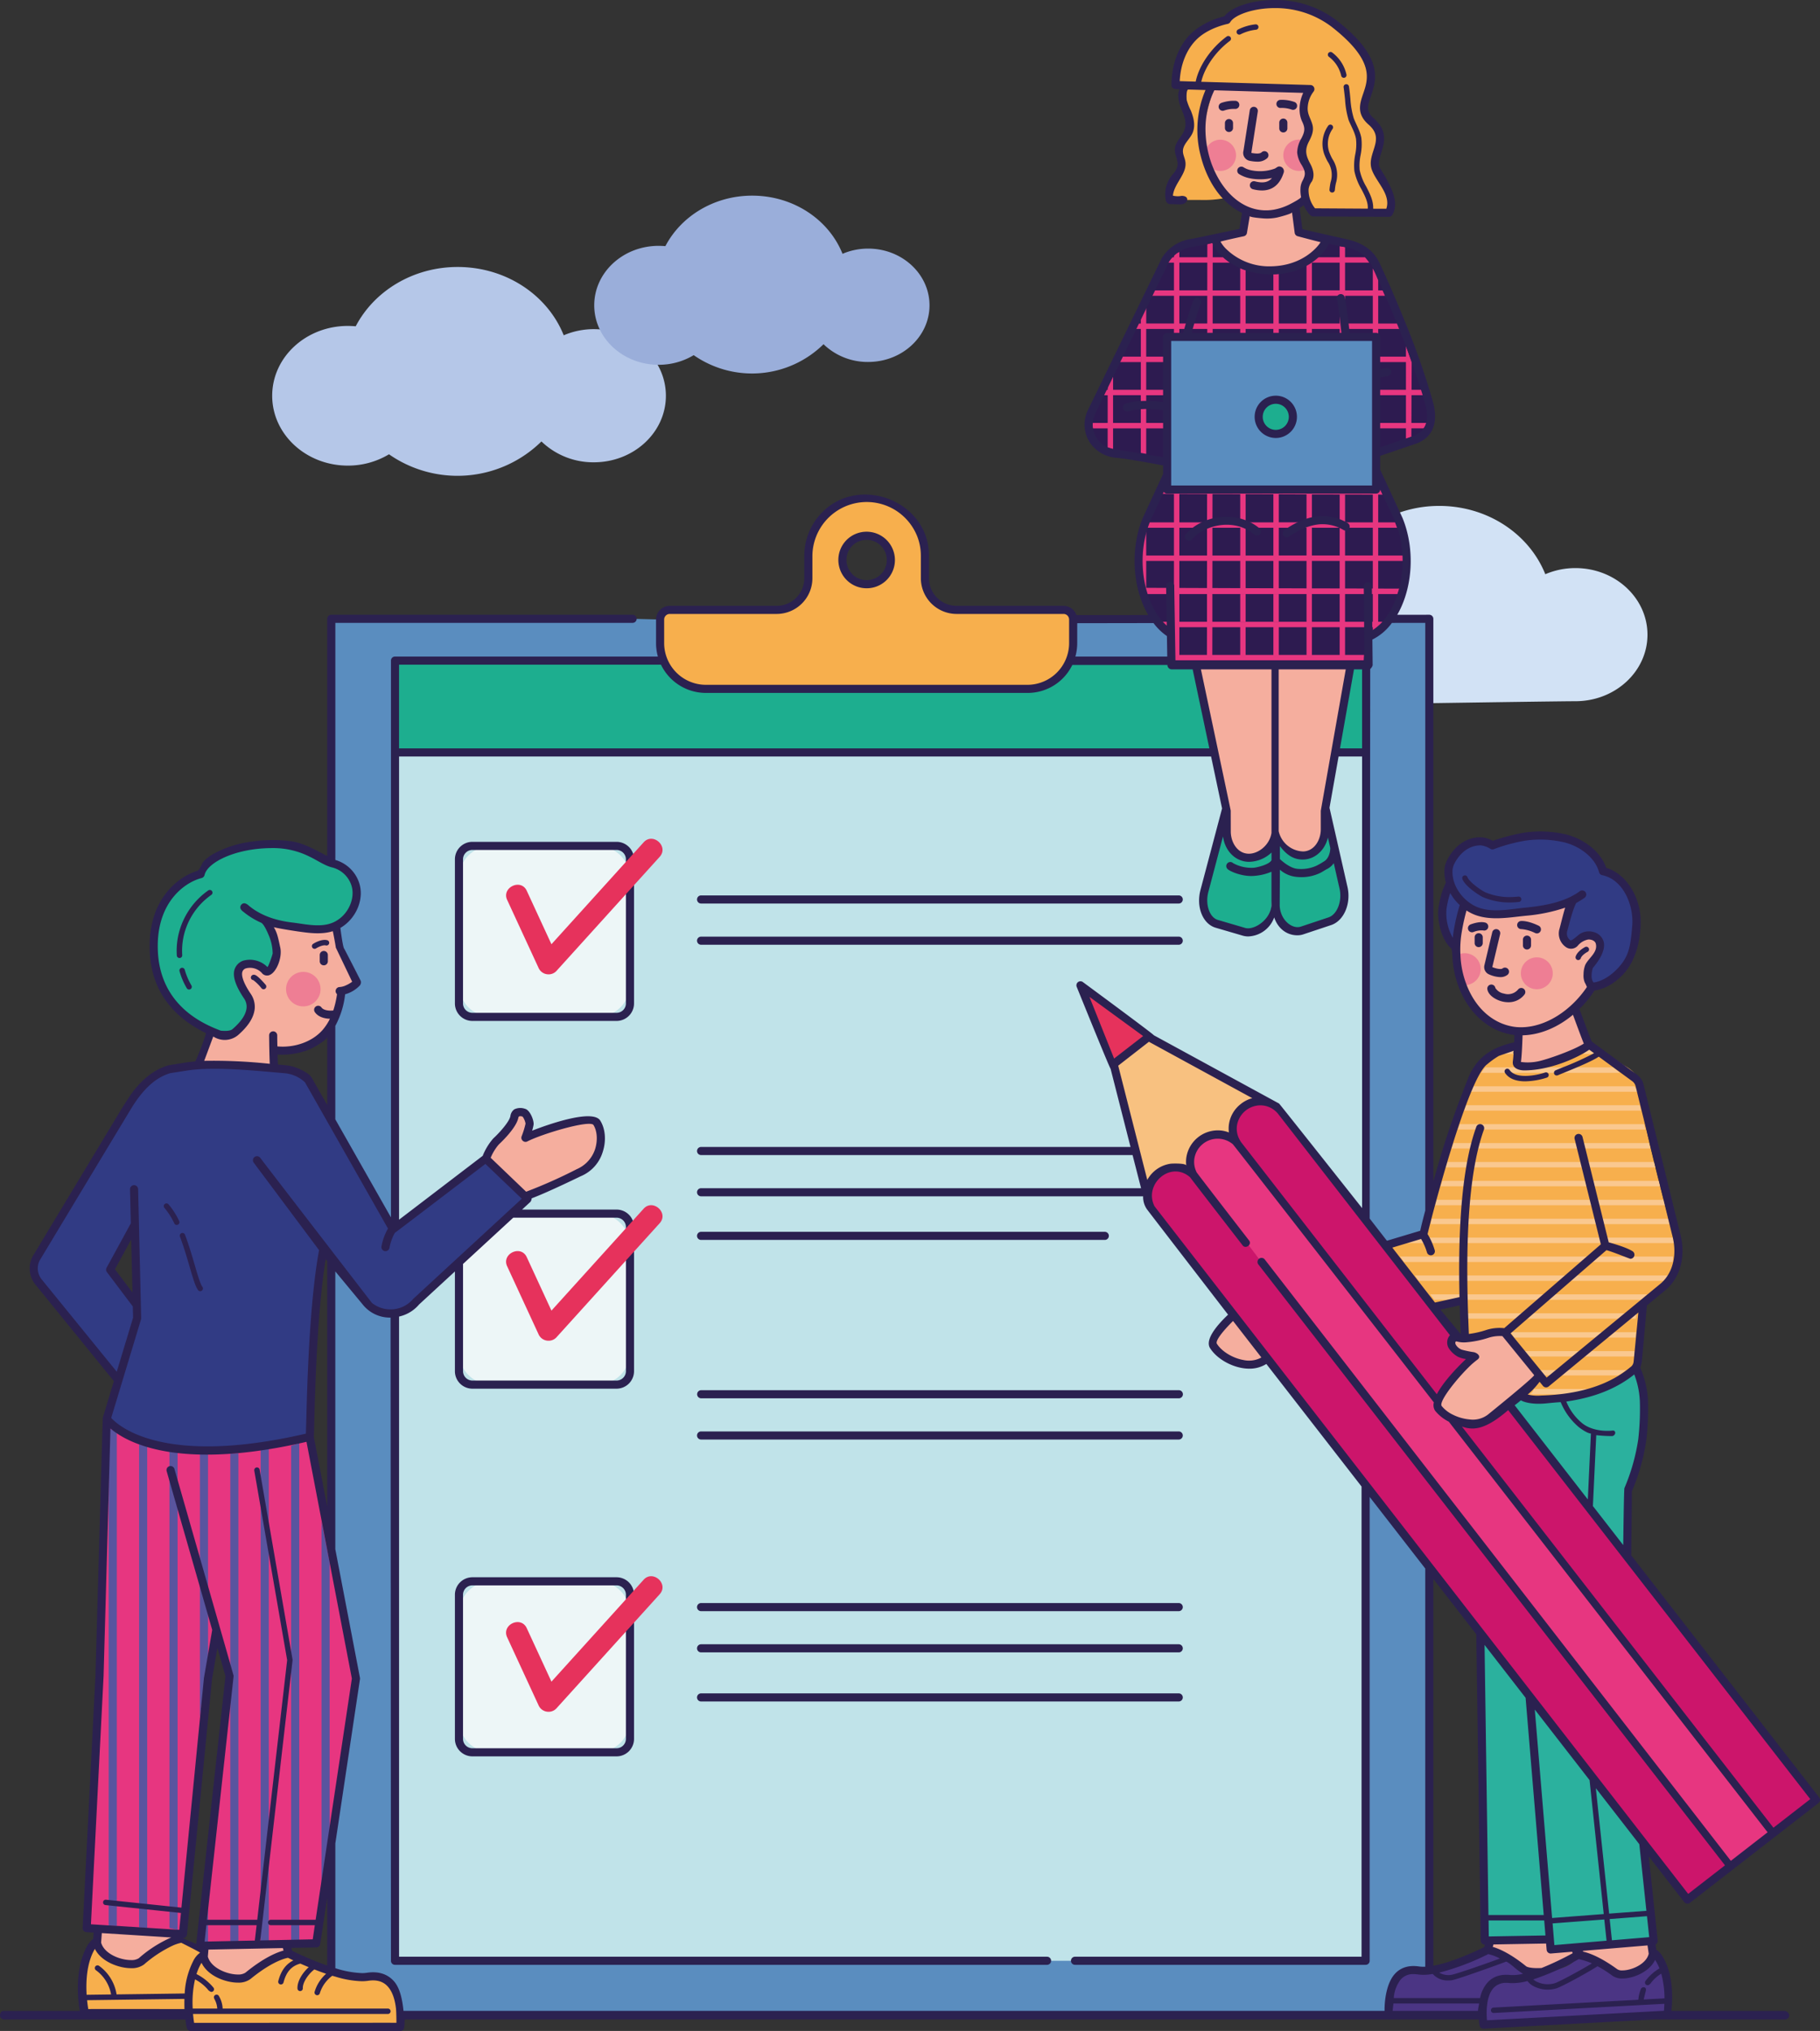 <svg xmlns="http://www.w3.org/2000/svg" width="593.465" height="662.291" viewBox="0 0 593.465 662.291">
  <rect x="0" y="0" width="593.465" height="662.291" fill="#333333" stroke="none"/>
  <g id="Group_208" data-name="Group 208" transform="translate(-280.863 -197.462)">
    <path id="Path_421" data-name="Path 421" d="M1400.045,639.287c0,11.983-10.513,21.692-23.495,21.692-6.741,0-75.256,1.082-80.221,1.082-13.62,0-24.66-10.208-24.66-22.774,0-12.594,11.04-22.774,24.66-22.774.86,0,1.72.056,2.58.111,5.964-11.428,18.613-19.334,33.231-19.334,15.867,0,29.4,9.265,34.59,22.274a24.943,24.943,0,0,1,9.82-2C1389.532,617.567,1400.045,627.3,1400.045,639.287Z" transform="translate(-581.976 -234.85)" fill="#d2e2f5"/>
    <path id="Path_422" data-name="Path 422" d="M650.1,686.748l250.821-.236v454.516H542.878V686.513h98.24Z" transform="translate(-153.902 -287.257)" fill="#5a8dbf"/>
    <path id="Path_423" data-name="Path 423" d="M805.639,1148.185H593V727.465h316.5v420.721H805.639Z" transform="translate(-183.345 -311.311)" fill="#c0e3e9"/>
    <rect id="Rectangle_65" data-name="Rectangle 65" width="316.677" height="29.963" transform="translate(409.66 412.881)" fill="#1dae8f"/>
    <path id="Path_424" data-name="Path 424" d="M934.068,627.537H899.2a10.334,10.334,0,0,1-10.331-10.331v-7.334a18.806,18.806,0,0,0-18.811-18.811h-.388a18.818,18.818,0,0,0-18.811,18.811v7.334a10.323,10.323,0,0,1-10.331,10.331H805.651a3.145,3.145,0,0,0-3.138,3.138v7.687a14.928,14.928,0,0,0,14.933,14.932H922.274a14.927,14.927,0,0,0,14.932-14.932v-7.687A3.145,3.145,0,0,0,934.068,627.537Zm-56.4-15.021a7.911,7.911,0,1,1-15.444-3.332,7.822,7.822,0,0,1,5.4-5.5A7.927,7.927,0,0,1,877.67,612.517Z" transform="translate(-306.405 -231.191)" fill="#f7af4d"/>
    <path id="Path_425" data-name="Path 425" d="M952.625,636.149a9.175,9.175,0,0,1-7.3-3.569,9.281,9.281,0,0,1-1.62-8.055,9.168,9.168,0,0,1,6.318-6.451,9.237,9.237,0,0,1,11.7,10.312,9.2,9.2,0,0,1-7.678,7.657A9.652,9.652,0,0,1,952.625,636.149Zm0-15.79a7.036,7.036,0,0,0-1.889.263,6.48,6.48,0,0,0-4.467,4.559,6.653,6.653,0,0,0,1.148,5.777,6.574,6.574,0,1,0,5.208-10.6Z" transform="translate(-389.159 -246.854)" fill="#2b2150"/>
    <g id="Group_200" data-name="Group 200" transform="translate(429.201 471.985)">
      <path id="Rectangle_66" data-name="Rectangle 66" d="M10.606,0H45.153A10.606,10.606,0,0,1,55.759,10.606V45.153A10.606,10.606,0,0,1,45.153,55.759H10.605A10.605,10.605,0,0,1,0,45.153V10.606A10.606,10.606,0,0,1,10.606,0Z" transform="translate(1.322 1.322)" fill="#edf6f7"/>
      <path id="Path_426" data-name="Path 426" d="M693.068,921.176H646.062a5.706,5.706,0,0,1-5.7-5.7V868.472a5.706,5.706,0,0,1,5.7-5.7h47.006a5.7,5.7,0,0,1,5.7,5.7v47.005A5.705,5.705,0,0,1,693.068,921.176Zm-47.006-55.759a3.058,3.058,0,0,0-3.054,3.054v47.005a3.058,3.058,0,0,0,3.054,3.054h47.006a3.057,3.057,0,0,0,3.053-3.054V868.472a3.057,3.057,0,0,0-3.053-3.054Z" transform="translate(-640.363 -862.773)" fill="#2b2150"/>
    </g>
    <path id="Path_427" data-name="Path 427" d="M694.639,904.562a3.531,3.531,0,0,1-3.2-2.019L681.153,880.27c-1.858-4.024,4.492-7.093,6.4-2.956l8.047,17.43,30.061-33.234c3.04-3.361,8.3,1.34,5.231,4.731L697.254,903.43A3.454,3.454,0,0,1,694.639,904.562Z" transform="translate(-234.923 -389.366)" fill="#e6325c"/>
    <g id="Group_201" data-name="Group 201" transform="translate(430.523 593.219)">
      <path id="Rectangle_67" data-name="Rectangle 67" d="M10.606,0H45.152A10.606,10.606,0,0,1,55.759,10.606V45.153A10.605,10.605,0,0,1,45.153,55.759H10.605A10.605,10.605,0,0,1,0,45.153V10.606A10.606,10.606,0,0,1,10.606,0Z" fill="#edf6f7"/>
    </g>
    <g id="Group_202" data-name="Group 202" transform="translate(430.523 713.13)">
      <path id="Rectangle_68" data-name="Rectangle 68" d="M10.605,0H45.153A10.606,10.606,0,0,1,55.759,10.606V45.153A10.606,10.606,0,0,1,45.153,55.758H10.605A10.605,10.605,0,0,1,0,45.153V10.605A10.605,10.605,0,0,1,10.605,0Z" fill="#edf6f7"/>
    </g>
    <path id="Path_428" data-name="Path 428" d="M693.068,1502.39H646.062a5.706,5.706,0,0,1-5.7-5.7v-47.005a5.706,5.706,0,0,1,5.7-5.7h47.006a5.7,5.7,0,0,1,5.7,5.7v47.005A5.7,5.7,0,0,1,693.068,1502.39Zm-47.006-55.758a3.058,3.058,0,0,0-3.054,3.054v47.005a3.058,3.058,0,0,0,3.054,3.054h47.006a3.057,3.057,0,0,0,3.053-3.054v-47.005a3.057,3.057,0,0,0-3.053-3.054Z" transform="translate(-211.162 -732.18)" fill="#2b2150"/>
    <path id="Path_429" data-name="Path 429" d="M694.62,1487.362a3.526,3.526,0,0,1-3.2-2.026l-10.285-22.273c-1.9-4.12,4.487-7.1,6.4-2.956l8.048,17.429,30.061-33.233c3.026-3.345,8.293,1.343,5.231,4.731l-33.641,37.19A3.465,3.465,0,0,1,694.62,1487.362Z" transform="translate(-234.904 -731.69)" fill="#e6325c"/>
    <path id="Path_430" data-name="Path 430" d="M1252.8,444.541v.018a8.584,8.584,0,0,1-.582,3.015,7.476,7.476,0,0,1-4.707,4.337l-2.944,1.005-8.991,3.05-.688.247-.846.282-.212,3.1,1.058,2.292.688,1.48,6.717,14.545c5.818,14.174,1.216,31.752-8.145,37.375-.017.018-.035.036-.053.036a.541.541,0,0,1-.141.071c-.018.018-.018.018-.036.018a8.182,8.182,0,0,1-1.163.617l-.318,9.414h-64.279l-.317-10.331c-9.15-5.835-13.61-23.183-7.828-37.2l8.55-18.476-17.877-2.944a9.544,9.544,0,0,1-8.744-13.364l4.8-11v-.018l.917-2.063,18.494-36.706v-.035a12.1,12.1,0,0,1,7.951-5.483c4.761-.758,8.445-1.34,8.445-1.34,0,2.521,6.929,10.455,18.3,10.173a22.562,22.562,0,0,0,11.353-3.173,14.785,14.785,0,0,0,1.64-1.111,17.687,17.687,0,0,0,3.738-3.7,6.8,6.8,0,0,0,.987-2.186l6.594,1.34c4.883.846,7,2.874,9.273,6.153,0,0,.652,1.34,1.746,3.791.106.247.212.494.335.758.106.247.229.511.353.776,3.79,8.409,11.036,25.317,15.2,40.179A17.744,17.744,0,0,1,1252.8,444.541Z" transform="translate(-505.302 -111.028)" fill="#2d1b50"/>
    <path id="Path_431" data-name="Path 431" d="M1254.947,845.661l-.952,22.39c-.388,5.536-5.113,9.714-8.956,8.6l-8.921-2.609c-3.473-1.022-5.307-5.906-4.02-10.736l7.1-26.868.141.67.018,6.876c0,4.337,2.591,7.88,6.153,8.427l.141.018C1249.446,853.013,1253.748,850.033,1254.947,845.661Z" transform="translate(-558.491 -375.321)" fill="#1dae8f"/>
    <path id="Path_432" data-name="Path 432" d="M1306.546,872.948l-9.044,3.015c-3.879,1.287-8.445-2.68-8.621-8.181l-.053-24.823.159-3.6.106,4.231c.759,4.936,5.466,8.48,9.538,7.845l.141-.018c3.561-.546,6.153-4.09,6.153-8.427v-6.065l.159-.916,5.923,26C1312.082,866.777,1310.055,871.767,1306.546,872.948Z" transform="translate(-592.055 -375.07)" fill="#1dae8f"/>
    <path id="Path_433" data-name="Path 433" d="M1276.374,723.257l-8.392,47.442v6.065c0,4.337-2.592,7.881-6.153,8.427l-.141.018c-4.072.635-8.779-2.909-9.538-7.845l-.106-4.232-.229,4.972c-.758,4.936-5.448,8.48-9.538,7.845l-.141-.018c-3.561-.546-6.153-4.09-6.153-8.427l-.018-6.876-10.031-47.372Z" transform="translate(-555.113 -308.84)" fill="#f5ae9e"/>
    <path id="Path_434" data-name="Path 434" d="M1469.491,1759.614s-3.95.264-7.757.423l-42.612,2.31c-5.8.247-9.661.529-9.661.529a25.5,25.5,0,0,1-.265-3.314l-20.663.036c-5.8-.053-9.679.017-9.679.017s-1.886-16.1,9.361-14.4c7.352,1.11,22.566-6.682,22.566-6.682a1.127,1.127,0,0,1,.265.035c1.04.141,5.06,1.058,11.477,6.312,2.521,2.045,16.52.617,17.719-4.724a4.282,4.282,0,0,1,.476.035c1.287.177,5.254,1.075,11.583,5.695,2.627,1.922,11.442-.723,12.377-6.1l-.071-.494a4.741,4.741,0,0,1,2.1,2.01C1471.183,1748.507,1469.491,1759.614,1469.491,1759.614Z" transform="translate(-644.865 -905.187)" fill="#4b3584"/>
    <path id="Path_435" data-name="Path 435" d="M1485.862,1735.257c-1.6,3.4-15.2,6.77-17.718,4.725-7.334-5.994-11.53-6.347-11.742-6.347l.952-3.1,19.375-.335.265,3.28,7.827-.652Z" transform="translate(-690.484 -900.293)" fill="#f5ae9e"/>
    <path id="Path_436" data-name="Path 436" d="M1516.375,1305.253a139.329,139.329,0,0,1-4.619,13.363l.106,20.8-38.539-49.629c.969-.723,1.992-1.516,3-2.327a74.6,74.6,0,0,0,25.247-2.591c3.631-.952,13.222-7.158,13.222-7.158l.053-.335a54.816,54.816,0,0,1,3.332,12.57C1518.914,1294.693,1517.608,1301.25,1516.375,1305.253Z" transform="translate(-700.423 -634.319)" fill="#2bb19e"/>
    <path id="Path_437" data-name="Path 437" d="M1507.166,1588.257l-33.585,2.821-.265-3.279-21.226.37-1.164-73.411-.335-26.992,53.19,68.493Z" transform="translate(-687.071 -757.894)" fill="#2bb19e"/>
    <path id="Path_438" data-name="Path 438" d="M1257.007,1250.921c-.353.211-.564.335-.564.335-5.007,3.879-14.034.353-17.031-4.513-1.11-1.974,2.662-6.347,6.594-10Z" transform="translate(-562.913 -610.451)" fill="#f5ae9e"/>
    <path id="Path_439" data-name="Path 439" d="M1552.234,1735.639c-.934,5.377-9.749,8.021-12.377,6.1-7.792-5.695-11.988-5.73-12.058-5.73l.635-2.574,23.218-1.957Z" transform="translate(-732.421 -901.045)" fill="#f5ae9e"/>
    <path id="Path_440" data-name="Path 440" d="M1471.339,1092.575c.194,3.367-3.209,7.81-3.209,7.81l-6.752,6.011-3.685,21.967s-9.591,6.206-13.222,7.158a74.59,74.59,0,0,1-25.246,2.591c3.35-2.715,6.47-5.694,6.7-7.528l-10.49-13.54a11.927,11.927,0,0,0-6.259.37,32.1,32.1,0,0,1-5.976,1.34,11.343,11.343,0,0,1-2.169.071c.159-6.787.794-12.429.794-12.429l-9.837,2.169-15.867-20.063,12.235-3.667s12.782-51.479,19.975-56.4a15.263,15.263,0,0,1,10.736-2.4c-.07,1.076-.159,1.992-.247,2.644a1.179,1.179,0,0,0,.952,1.323c1.357.264,2.186.194,6.135-.176,3.244-.3,13.857-4.372,16.449-6.717.37.265.793.582,1.27.935.194-.582.3-.9.3-.9l9.8,6.7c4.178,2.256,5.042,4.6,5.183,7.493C1459.579,1050.351,1471.127,1088.626,1471.339,1092.575Z" transform="translate(-643.328 -484.968)" fill="#f7af4d"/>
    <path id="Path_441" data-name="Path 441" d="M1211.633,1038.434a8.814,8.814,0,0,0-8.321,1.358l-.141.123a8.8,8.8,0,0,0-2.574,10.684l-.176.141a8.823,8.823,0,0,0-11-.141l-.141.106a8.808,8.808,0,0,0-2.592,10.7l-.159.123a8.848,8.848,0,0,0-11.019-.141l-.141.106a8.754,8.754,0,0,0-3.35,7.774l-11.071-43.458,11.371-8.85Z" transform="translate(-516.941 -481.355)" fill="#f8c180"/>
    <path id="Path_442" data-name="Path 442" d="M1145.085,1002.152l-10.408-26.029,22.639,16.532Z" transform="translate(-501.51 -457.368)" fill="#e6325c"/>
    <path id="Path_443" data-name="Path 443" d="M1239.519,1129.36l-16.333-21.034a8.83,8.83,0,0,1,1.559-12.391l.141-.109a8.83,8.83,0,0,1,12.39,1.559l174.234,224.39-14.09,10.941-152.811-197.189Z" transform="translate(-552.409 -526.588)" fill="#e73680"/>
    <path id="Path_444" data-name="Path 444" d="M1224.817,1150.89l153,197.046-14.09,10.941L1189.5,1134.487a8.83,8.83,0,0,1,1.559-12.39l.141-.11a8.831,8.831,0,0,1,12.391,1.559l16.333,21.035Z" transform="translate(-532.619 -541.954)" fill="#cc156b"/>
    <path id="Path_445" data-name="Path 445" d="M1445.2,1295.614l-14.091,10.941-174.234-224.389a8.83,8.83,0,0,1,1.559-12.391l.141-.109a8.83,8.83,0,0,1,12.39,1.559Z" transform="translate(-572.198 -511.222)" fill="#cc156b"/>
    <path id="Path_446" data-name="Path 446" d="M449.553,1758.346h-68.3a38.943,38.943,0,0,1-.617-4.954l-33.885.459s-2.768-12.464,1.763-20.98a5.291,5.291,0,0,1,2.222-2.451l-.035.565c1.463,6.029,11.653,8.356,14.474,5.976,7.281-6.1,11.812-7.193,12.958-7.369a1.23,1.23,0,0,1,.282-.035s3.1,1.533,7.334,3.191l-.247,2.786c1.393,6.064,11.548,8.5,14.4,6.17,7.352-5.976,11.9-7.052,13.046-7.21a1.326,1.326,0,0,1,.282-.035s17.3,8.815,25.651,7.546C451.669,1740.046,449.553,1758.346,449.553,1758.346Z" transform="translate(-38.21 -899.917)" fill="#f7af4d"/>
    <path id="Path_447" data-name="Path 447" d="M385.229,1725.014c-.194,0-4.919.423-13.24,7.4-2.821,2.38-13.011.053-14.474-5.976l.335-4.619,26.886,1.675Z" transform="translate(-45.024 -895.374)" fill="#f5ae9e"/>
    <path id="Path_448" data-name="Path 448" d="M437.194,1403.416,424.236,1489.8l-37.869.758,9.608-88.044-4.108-16.061-2.927,16.96-8.18,83.372-31.364-1.957,4.179-82.315,2.327-83.778s12.517,18.617,66.2,5.924Z" transform="translate(-40.255 -658.612)" fill="#e73680"/>
    <path id="Path_449" data-name="Path 449" d="M695.277,1096.028a176.277,176.277,0,0,1-17.63,7.793l-12.8-12.253a18.7,18.7,0,0,1,3.332-5.677c.97-.9,5.43-5.254,5.941-7.987.282-1.48.952-1.9,3.191-1.34.741.176,1.9,2.732,1.781,3.7a34.08,34.08,0,0,1-1.375,4.495c3.4-1.8,21.1-8,23.271-4.989C703.934,1084.322,702.012,1093.419,695.277,1096.028Z" transform="translate(-225.544 -516.223)" fill="#f5ae9e"/>
    <path id="Path_450" data-name="Path 450" d="M489,944.463c.194.582-2.644,2.521-4.918,2.891-.882,11.477-6.259,20.663-19.922,20.575a21,21,0,0,1-2.327-.124c.053,1.6.106,3.261.194,4.778-8.022-.723-17.312-1.534-24.911-.969.758-1.2,3.191-8.286,4.32-11.178,1.216.546,6.505,1.586,7.863.423,2.1-1.816,4.76-4.566,5.078-7.845a6,6,0,0,0-1.093-3.949c-2.874-4.284-4.689-8.8-.864-10.313a6.556,6.556,0,0,1,6.594,1.9c1.446,1.851,4.478-3.544,3.738-7.069-1.129-5.271-1.129-5.271-4.125-9.556l9.22,2.362c4.425.529,9.626,1.71,13.98-.158.546,1.992,1.005,4.161,1.41,6.488a3.391,3.391,0,0,0,.617,1.693Z" transform="translate(-91.778 -426.769)" fill="#f5ae9e"/>
    <path id="Path_451" data-name="Path 451" d="M506.917,971.179a5.624,5.624,0,1,0,5.624-5.625A5.624,5.624,0,0,0,506.917,971.179Z" transform="translate(-132.779 -451.159)" fill="#ee7e94"/>
    <path id="Path_452" data-name="Path 452" d="M447.394,891.453c5.093.612,11.218,2.093,15.881-1.2a17.664,17.664,0,0,0,3.292-3.566,10.1,10.1,0,0,0-5.819-15.811s-10.47-5.509-13.137-5.876c-14.9-2.052-28.686,3.366-30,9.348-6.292,1.588-15.1,8.459-15.3,22.953-.29,21.259,13.9,26.324,18.678,28.2,1.656.652,6.508,1.587,7.856.425,2.107-1.816,4.767-4.565,5.084-7.843a6.115,6.115,0,0,0-1.085-3.961c-2.883-4.281-4.7-8.786-.877-10.312a6.587,6.587,0,0,1,6.6,1.906c1.453,1.853,4.486-3.547,3.737-7.066-1.121-5.263-1.121-5.263-4.124-9.559Z" transform="translate(-71.332 -391.836)" fill="#1dae8f"/>
    <path id="Path_453" data-name="Path 453" d="M528.223,943.185a.882.882,0,0,1-.479-1.623c.267-.172,2.669-1.673,4.57-1.2a.881.881,0,0,1-.422,1.712c-1-.248-2.681.638-3.192.968A.881.881,0,0,1,528.223,943.185Z" transform="translate(-144.775 -436.309)" fill="#2b2150"/>
    <path id="Path_454" data-name="Path 454" d="M454.895,1069.512l-30.2,23.06-27.679-48.765a12.523,12.523,0,0,0-7.669-3.455c-10.049-.864-23.025-2.274-32.192-.846l-5.325.846c-4.337,1.287-7.88,4.125-11.089,8.374a.06.06,0,0,1-.035.018c-.635.828-3.614,5.589-3.614,5.589h-.018L308.3,1102.075a7.117,7.117,0,0,0,.864,7.775l25.952,31.911-3.808,12.605s12.517,18.617,66.2,5.924c.282,0,.3-39.016,4.39-60.823h0l14.968,18.053a11.014,11.014,0,0,0,15.426-1.428l36.3-33.462Zm-122.458,36.212,8.075-14.756.617,26.287Z" transform="translate(-15.661 -494.238)" fill="#313b84"/>
    <path id="Path_455" data-name="Path 455" d="M483.271,972.543a.878.878,0,0,1-.667-.306,15.247,15.247,0,0,0-2.71-2.684.815.815,0,0,1-.763-.913.942.942,0,0,1,1-.821c.361.019,1.035.053,3.81,3.266a.882.882,0,0,1-.668,1.457Z" transform="translate(-116.457 -452.49)" fill="#2b2150"/>
    <path id="Path_456" data-name="Path 456" d="M534.866,953.706a1.323,1.323,0,0,1-1.323-1.322v-2.044a1.322,1.322,0,1,1,2.645,0v2.044A1.323,1.323,0,0,1,534.866,953.706Z" transform="translate(-148.419 -441.446)" fill="#2b2150"/>
    <path id="Path_457" data-name="Path 457" d="M988.771,907.756H833.017a1.322,1.322,0,0,1,0-2.644H988.771a1.322,1.322,0,1,1,0,2.644Z" transform="translate(-323.546 -415.657)" fill="#2b2150"/>
    <path id="Path_458" data-name="Path 458" d="M988.771,940.339H833.017a1.322,1.322,0,0,1,0-2.644H988.771a1.322,1.322,0,1,1,0,2.644Z" transform="translate(-323.546 -434.796)" fill="#2b2150"/>
    <path id="Path_459" data-name="Path 459" d="M988.771,1298.795H833.017a1.323,1.323,0,0,1,0-2.645H988.771a1.323,1.323,0,1,1,0,2.645Z" transform="translate(-323.546 -645.344)" fill="#2b2150"/>
    <path id="Path_460" data-name="Path 460" d="M988.771,1331.378H833.017a1.322,1.322,0,0,1,0-2.644H988.771a1.322,1.322,0,1,1,0,2.644Z" transform="translate(-323.546 -664.483)" fill="#2b2150"/>
    <path id="Path_461" data-name="Path 461" d="M988.771,1467.009H833.017a1.322,1.322,0,0,1,0-2.645H988.771a1.322,1.322,0,1,1,0,2.645Z" transform="translate(-323.546 -744.149)" fill="#2b2150"/>
    <path id="Path_462" data-name="Path 462" d="M988.771,1499.591H833.017a1.322,1.322,0,0,1,0-2.644H988.771a1.322,1.322,0,1,1,0,2.644Z" transform="translate(-323.546 -763.287)" fill="#2b2150"/>
    <path id="Path_463" data-name="Path 463" d="M988.771,1538.4H833.017a1.322,1.322,0,0,1,0-2.645H988.771a1.322,1.322,0,1,1,0,2.645Z" transform="translate(-323.546 -786.085)" fill="#2b2150"/>
    <path id="Path_464" data-name="Path 464" d="M964.661,1173.62H833.017a1.322,1.322,0,0,1,0-2.645H964.661a1.322,1.322,0,0,1,0,2.645Z" transform="translate(-323.546 -571.819)" fill="#2b2150"/>
    <path id="Path_465" data-name="Path 465" d="M624.346,450.464c0,11.983-10.513,21.692-23.495,21.692a24.341,24.341,0,0,1-17.087-6.8,39.042,39.042,0,0,1-49.709,4.189,25.9,25.9,0,0,1-13.426,3.689c-13.62,0-24.66-10.208-24.66-22.774,0-12.594,11.04-22.774,24.66-22.774.86,0,1.72.056,2.58.111,5.964-11.428,18.613-19.334,33.231-19.334,15.867,0,29.4,9.265,34.591,22.274a24.941,24.941,0,0,1,9.82-2C613.833,428.744,624.346,438.481,624.346,450.464Z" transform="translate(-126.349 -123.939)" fill="#b5c7e8"/>
    <path id="Path_466" data-name="Path 466" d="M859.791,387.849c0,10.2-8.953,18.472-20.008,18.472a20.729,20.729,0,0,1-14.551-5.787A33.247,33.247,0,0,1,782.9,404.1a22.051,22.051,0,0,1-11.433,3.142c-11.6,0-21-8.693-21-19.394,0-10.724,9.4-19.394,21-19.394.732,0,1.464.047,2.2.094,5.079-9.732,15.85-16.464,28.3-16.464,13.512,0,25.04,7.89,29.457,18.969a21.234,21.234,0,0,1,8.362-1.7C850.839,369.353,859.791,377.644,859.791,387.849Z" transform="translate(-275.835 -90.822)" fill="#9aaeda"/>
    <path id="Path_467" data-name="Path 467" d="M425.8,969.4a.879.879,0,0,1-.761-.436,23.809,23.809,0,0,1-2.356-5.535.881.881,0,1,1,1.7-.482,22.1,22.1,0,0,0,2.181,5.126.882.882,0,0,1-.759,1.327Z" transform="translate(-83.28 -449.254)" fill="#2b2150"/>
    <path id="Path_468" data-name="Path 468" d="M421.4,923.012a.881.881,0,0,1-.879-.826,23.846,23.846,0,0,1,.5-6.634,24.3,24.3,0,0,1,9.726-14.568.882.882,0,1,1,1.009,1.446,22.515,22.515,0,0,0-9.014,13.5,22.124,22.124,0,0,0-.457,6.145.881.881,0,0,1-.824.935Z" transform="translate(-82 -413.14)" fill="#2b2150"/>
    <path id="Path_469" data-name="Path 469" d="M1468.923,1027.883a18.412,18.412,0,0,1,3.656-1.763,6.372,6.372,0,0,0-.505,1.763Z" transform="translate(-697.839 -486.734)" fill="#fac88f"/>
    <path id="Path_470" data-name="Path 470" d="M1536.566,1027.883h-4.99c.952-.459,1.27-1.552,2.292-1.763h.194A6.436,6.436,0,0,1,1536.566,1027.883Z" transform="translate(-734.64 -486.734)" fill="#fac88f"/>
    <path id="Path_471" data-name="Path 471" d="M1496.688,1042.794h-45.309a20.322,20.322,0,0,1,1.375-1.763h10.93a1.972,1.972,0,0,0,.9.318,21.7,21.7,0,0,0,7.81-.318h22.037C1495.243,1041.648,1495.983,1042.23,1496.688,1042.794Z" transform="translate(-687.534 -495.493)" fill="#fac88f"/>
    <path id="Path_472" data-name="Path 472" d="M1497.559,1057.748h-54.512c.246-.6.511-1.181.811-1.763h52.608A8.168,8.168,0,0,1,1497.559,1057.748Z" transform="translate(-682.64 -504.276)" fill="#fac88f"/>
    <path id="Path_473" data-name="Path 473" d="M1495.521,1072.7h-57.686c.194-.582.388-1.164.582-1.763h56.751C1495.256,1071.469,1495.379,1072.068,1495.521,1072.7Z" transform="translate(-679.578 -513.06)" fill="#fac88f"/>
    <path id="Path_474" data-name="Path 474" d="M1494.073,1087.658h-61.194c.194-.582.405-1.164.6-1.763h60.154C1493.773,1086.476,1493.914,1087.058,1494.073,1087.658Z" transform="translate(-676.667 -521.845)" fill="#fac88f"/>
    <path id="Path_475" data-name="Path 475" d="M1492.808,1102.612h-64.843c.177-.582.37-1.164.582-1.763h63.785C1492.491,1101.466,1492.649,1102.048,1492.808,1102.612Z" transform="translate(-673.781 -530.628)" fill="#fac88f"/>
    <path id="Path_476" data-name="Path 476" d="M1491.562,1117.566h-68.51c.193-.582.387-1.164.582-1.763h67.47C1491.245,1116.332,1491.4,1116.931,1491.562,1117.566Z" transform="translate(-670.895 -539.412)" fill="#fac88f"/>
    <path id="Path_477" data-name="Path 477" d="M1490.88,1132.478h-71.608c.192-.6.367-1.181.559-1.763h70.6C1490.586,1131.3,1490.741,1131.9,1490.88,1132.478Z" transform="translate(-668.675 -548.171)" fill="#fac88f"/>
    <path id="Path_478" data-name="Path 478" d="M1489.91,1147.432h-75.043c.175-.6.351-1.181.526-1.763h74.1C1489.647,1146.321,1489.788,1146.92,1489.91,1147.432Z" transform="translate(-666.087 -556.955)" fill="#fac88f"/>
    <path id="Path_479" data-name="Path 479" d="M1489.323,1162.39H1411.5c.053-.617.105-1.216.158-1.763h77.343C1489.076,1161.226,1489.2,1161.808,1489.323,1162.39Z" transform="translate(-664.112 -565.74)" fill="#fac88f"/>
    <path id="Path_480" data-name="Path 480" d="M1479.269,1177.341h-87.341c1.917-.618,3.887-1.287,5.259-1.764h81.806C1479.115,1176.159,1479.2,1176.741,1479.269,1177.341Z" transform="translate(-652.614 -574.522)" fill="#fac88f"/>
    <path id="Path_481" data-name="Path 481" d="M1476.194,1190.532c0,.6-.017,1.181-.07,1.763h-87.632c-.437-.582-.874-1.181-1.329-1.763Z" transform="translate(-649.815 -583.306)" fill="#fac88f"/>
    <path id="Path_482" data-name="Path 482" d="M1482.046,1205.486c-.017.053-.052.124-.07.194,0,0-.767.582-1.987,1.569h-79.708c-.436-.582-.871-1.181-1.324-1.763Z" transform="translate(-656.742 -592.09)" fill="#fac88f"/>
    <path id="Path_483" data-name="Path 483" d="M1481.845,1220.4a9.292,9.292,0,0,0-1.575,1.763h-67.852c-.433-.582-.883-1.181-1.316-1.763Z" transform="translate(-663.876 -600.848)" fill="#fac88f"/>
    <path id="Path_484" data-name="Path 484" d="M1515.444,1250.307c-.071.564-.141,1.146-.194,1.763h-39.615c-.106-.159-.211-.317-.3-.476a6.825,6.825,0,0,0-.97-1.287Z" transform="translate(-701.036 -618.416)" fill="#fac88f"/>
    <path id="Path_485" data-name="Path 485" d="M1494.847,1235.353c-.1.458-.226,1.058-.364,1.763h-55.425c-.035-.582-.052-1.181-.069-1.763Z" transform="translate(-680.256 -609.633)" fill="#fac88f"/>
    <path id="Path_486" data-name="Path 486" d="M1521.4,1265.261c0,.405-.035,1.075-.106,1.763h-34.5c-.476-.564-.97-1.163-1.446-1.763Z" transform="translate(-707.486 -627.2)" fill="#fac88f"/>
    <path id="Path_487" data-name="Path 487" d="M1526.013,1280.215c-.86.617-1.755,1.216-2.666,1.763h-25.026a11.277,11.277,0,0,0-.5-1.763Z" transform="translate(-714.814 -635.984)" fill="#fac88f"/>
    <path id="Path_488" data-name="Path 488" d="M1508.811,1295.17a47.665,47.665,0,0,1-5.57,1.763h-13.834a4.871,4.871,0,0,0,.77-.458,5.673,5.673,0,0,0,.753-1.3Z" transform="translate(-709.87 -644.768)" fill="#fac88f"/>
    <path id="Path_489" data-name="Path 489" d="M1449.836,1263.912c-.547,4.09-15.25,13.787-15.321,13.839-4.584,4.373-13.927,1.764-17.4-2.786-1.534-2.186,3.42-8.445,7.546-12.764.987-1.04,1.939-1.974,2.733-2.7a15.867,15.867,0,0,1,1.675-1.428s-.759-.106-1.71-.265c-.9-.159-1.957-.352-2.68-.564-.141-.035-.247-.071-.353-.106-.97-.352-3.068-2.486-3.015-3.173.158-2.1.758-2.469,2.274-2.01a6.551,6.551,0,0,0,.881.177,12.228,12.228,0,0,0,2.645-.053,32.1,32.1,0,0,0,5.976-1.34,11.927,11.927,0,0,1,6.259-.37Z" transform="translate(-667.24 -618.295)" fill="#f5ae9e"/>
    <path id="Path_490" data-name="Path 490" d="M1376.06,1178.04l-.582.176a8.233,8.233,0,0,0,1.463,2.327l.864-.264Z" transform="translate(-642.951 -575.969)" fill="#2b2150"/>
    <path id="Path_491" data-name="Path 491" d="M1476.583,1046.152c-2.569,0-5.184-.625-6.6-2.77a.882.882,0,0,1,1.471-.973c2.144,3.241,9.136,1.717,11.649.853a.882.882,0,0,1,.573,1.667A24.539,24.539,0,0,1,1476.583,1046.152Z" transform="translate(-698.374 -496.069)" fill="#2b2150"/>
    <path id="Path_492" data-name="Path 492" d="M1484.154,886.864c-.6,6.805-.846,10.983-5.818,15.832-4.46,4.337-8.374,4.337-8.568,4.337h-.018c-2.679-1.9-.987-6.717-.987-6.717,2.468-2.821,5.995-8.2,1.041-9.82-2.08-.512-3.967.458-5.748,2.345-1.622,1.71-4.6-1.129-3.684-4.355.987-3.438,1.375-6.8,3.262-9.767a19.932,19.932,0,0,0,2.909-1.763l-2.909,1.763c-4.778,2.4-10.737,3.4-15.779,3.914a72.03,72.03,0,0,1-10.631.758c-.212,0-.423-.018-.635-.035-.388-.018-.758-.07-1.128-.106a14.126,14.126,0,0,1-5.324-1.728,15.821,15.821,0,0,1-2.116-1.5,65.617,65.617,0,0,0-2.1,8.779,35.491,35.491,0,0,0-.458,4.038,6.284,6.284,0,0,1-1.763-1.375,12.382,12.382,0,0,1-2.662-7.687,20.811,20.811,0,0,1,2.363-10.631,11.366,11.366,0,0,1-.529-3.614,6.576,6.576,0,0,1,.547-2.732c1.6-3.491,4.831-7.1,9.961-7.158a8.784,8.784,0,0,1,3.843,1.322,56.673,56.673,0,0,1,10.384-2.8,35.227,35.227,0,0,1,12.305.317c5.889,1.075,11.9,5.395,13.364,10.93C1480.294,870.873,1484.771,880.058,1484.154,886.864Z" transform="translate(-669.701 -387.84)" fill="#313b84"/>
    <path id="Path_493" data-name="Path 493" d="M1470.134,943.893c.071.106.123.212.194.317.529.793,4.125,11.583,4.654,11.583-2.538,2.345-13.222,6.453-16.484,6.753-3.949.37-4.778.441-6.135.176a1.179,1.179,0,0,1-.952-1.322c.264-1.921.458-6.188.564-9.96a15.1,15.1,0,0,1-2.187-.229c-12.464-2.186-20.363-16.731-17.648-32.563a65.6,65.6,0,0,1,2.1-8.779,15.819,15.819,0,0,0,2.115,1.5c5.2,3.033,12.042,1.675,17.719,1.111,5.042-.511,11-1.516,15.779-3.914-1.886,2.962-2.274,6.329-3.261,9.767-.917,3.226,2.063,6.065,3.684,4.355,1.781-1.887,3.667-2.856,5.748-2.344,4.954,1.622,1.428,7-1.041,9.82,0,0-1.692,4.813.987,6.717h.018A34.792,34.792,0,0,1,1470.134,943.893Z" transform="translate(-675.92 -417.684)" fill="#f5ae9e"/>
    <path id="Path_494" data-name="Path 494" d="M1439.714,956a5.209,5.209,0,0,1-5.2,5.2,3.721,3.721,0,0,1-.818-.075,31.933,31.933,0,0,1-1.918-9.544,5.033,5.033,0,0,1,2.736-.788A5.2,5.2,0,0,1,1439.714,956Z" transform="translate(-676.019 -442.491)" fill="#ee7e94"/>
    <path id="Path_495" data-name="Path 495" d="M1458.991,947.375a9.713,9.713,0,0,1-3.677-.9,2.592,2.592,0,0,1-1.48-2.978l2.559-10.775a1.322,1.322,0,0,1,2.572.611l-2.557,10.774c1.574.646,2.92.755,3.3.461a1.322,1.322,0,1,1,1.641,2.073A3.705,3.705,0,0,1,1458.991,947.375Z" transform="translate(-688.934 -431.278)" fill="#2b2150"/>
    <path id="Path_496" data-name="Path 496" d="M1463.068,981.325a8.392,8.392,0,0,1-2.058-.265c-2.081-.527-4.464-1.994-4.78-3.974a1.322,1.322,0,1,1,2.611-.417,4.132,4.132,0,0,0,2.816,1.828,4.306,4.306,0,0,0,4.584-1.306,1.322,1.322,0,0,1,2.1,1.608A6.484,6.484,0,0,1,1463.068,981.325Z" transform="translate(-690.374 -457.034)" fill="#2b2150"/>
    <path id="Path_497" data-name="Path 497" d="M1447.532,939.527a1.323,1.323,0,0,1-1.323-1.323v-1.891a1.322,1.322,0,1,1,2.645,0V938.2A1.323,1.323,0,0,1,1447.532,939.527Z" transform="translate(-684.498 -433.207)" fill="#2b2150"/>
    <path id="Path_498" data-name="Path 498" d="M1485.692,941.4a1.323,1.323,0,0,1-1.322-1.322v-1.891a1.322,1.322,0,0,1,2.645,0v1.891A1.322,1.322,0,0,1,1485.692,941.4Z" transform="translate(-706.912 -434.308)" fill="#2b2150"/>
    <path id="Path_499" data-name="Path 499" d="M1493.125,959.255a5.2,5.2,0,1,1-5.2-5.2A5.2,5.2,0,0,1,1493.125,959.255Z" transform="translate(-705.942 -444.403)" fill="#ee7e94"/>
    <path id="Path_500" data-name="Path 500" d="M1526.832,950.005a.88.88,0,0,1-.846-1.129c.519-1.769,2.854-3,3.118-3.136a.882.882,0,0,1,.8,1.571c-.738.379-2,1.273-2.227,2.061A.883.883,0,0,1,1526.832,950.005Z" transform="translate(-731.335 -439.466)" fill="#2b2150"/>
    <path id="Path_501" data-name="Path 501" d="M1451.883,898.119a22.133,22.133,0,0,1-8.617-1.69c-1.079-.458-5.893-3.491-6.814-5.959a.881.881,0,0,1,1.651-.616c.627,1.681,4.737,4.479,5.853,4.954a20.3,20.3,0,0,0,8.521,1.54c.742-.02,1.481-.073,2.216-.155a.892.892,0,0,1,.974.779.883.883,0,0,1-.779.973c-.784.087-1.572.144-2.364.165C1452.311,898.115,1452.1,898.119,1451.883,898.119Z" transform="translate(-678.733 -406.358)" fill="#2b2150"/>
    <path id="Path_502" data-name="Path 502" d="M1486.222,929.379a1.326,1.326,0,0,1-.581-.135,12.322,12.322,0,0,0-4.49-1.273,1.322,1.322,0,0,1-.122-2.641c2.361-.136,5.435,1.371,5.779,1.541a1.322,1.322,0,0,1-.585,2.508Z" transform="translate(-704.209 -427.527)" fill="#2b2150"/>
    <path id="Path_503" data-name="Path 503" d="M1442.244,929.547a1.323,1.323,0,0,1-.479-2.556c.492-.19,3.044-1.113,4.827-.6a1.322,1.322,0,0,1-.732,2.541,7.018,7.018,0,0,0-3.143.524A1.309,1.309,0,0,1,1442.244,929.547Z" transform="translate(-681.39 -428.067)" fill="#2b2150"/>
    <g id="Group_204" data-name="Group 204" transform="translate(630.739 276.639)">
      <g id="Group_203" data-name="Group 203">
        <path id="Path_504" data-name="Path 504" d="M1172.433,479.331v1.763h-7c.282-.6.564-1.181.846-1.763Z" transform="translate(-1150.315 -442.202)" fill="#e73680"/>
        <rect id="Rectangle_69" data-name="Rectangle 69" width="0.511" height="1.763" transform="translate(0 134.4)" fill="#e73680"/>
        <path id="Path_505" data-name="Path 505" d="M1341.308,588.259v9.079h-1.763v-9.1Z" transform="translate(-1252.584 -506.173)" fill="#e73680"/>
        <path id="Path_506" data-name="Path 506" d="M1248.294,448.091l.035-9.044h3.843c-.176-.6-.37-1.2-.564-1.763h-3.261l.036-9.044s-1.516-4.372-1.869-5.36v3.6h-9.044v-9.044h6.911c-.247-.6-.511-1.181-.741-1.763h-6.17v-9.044h2.2c-.265-.582-.512-1.164-.776-1.763h-1.428v-3.315c-.23-.547-.459-1.111-.705-1.693a17.253,17.253,0,0,0-1.058-2.151v7.158h-9.044v-9.044h7.881a18.07,18.07,0,0,0-1.393-1.763h-6.488v-3.332c-.546-.088-1.128-.159-1.763-.247v3.579h-10.807v10.807h-9.044V399.4c-.582.071-1.182.106-1.763.141v5.324h-9.044v-6.541c-.6-.212-1.181-.423-1.763-.687v7.228h-8.991l.018-9.044h5.606a17.551,17.551,0,0,1-2.2-1.763h-3.4v-4.707s-.705.176-1.763.476v4.231h-9.115v-1.71a7.736,7.736,0,0,0-1.375.67,3.144,3.144,0,0,0-.387.282v.758h-.758a9.039,9.039,0,0,0-1.11,1.763h1.869v9.044h-6.47c-.3.6-.6,1.181-.882,1.763h7.352v9.044h-9.044v-5.606c-.6,1.2-1.181,2.4-1.763,3.6v2.01h-.97c-.282.582-.564,1.181-.864,1.763h1.834v19.851h-9.044v-4.813c-.582,1.181-1.164,2.38-1.763,3.6v1.216h-.6c-.282.582-.564,1.164-.864,1.763h1.464v9.044H1144.4a8.371,8.371,0,0,0,.017,1.763h4.831v6.17a14.909,14.909,0,0,0,1.763.512v-6.682h9.044v8l1.763.317v-8.321h6.823v-1.763h-6.823v-9.044h6.823v-1.763h-6.823V428.24h6.823v-1.763h-6.823v-9.044h9.044v2.609h1.763v-2.609h9.1v2.609h1.763v-2.609h8.991v2.609h1.763v-2.609h9.044v2.609h1.763v-2.609h9.044v2.609h1.763v-2.609h9.044v2.609h1.763v-2.609h9.044v2.609h1.076v37.852l.688-.247v-7.792h9.044v3.42c.3-.106.6-.212.881-.317.3-.123.6-.229.881-.371l.018-2.732h3.932a3.965,3.965,0,0,0,.881-1.763Zm-88.238,0h-9.044v-9.044h9.044Zm21.667-32.421h-9.1v-9.044h9.1Zm0-10.807h-9.1v-9.044h9.115Zm10.755,10.807h-8.991v-9.044h8.991Zm10.807,0h-9.044v-9.044h9.044Zm10.807,0h-9.044v-9.044h9.044Zm10.807,0h-9.044v-9.044h9.044Zm0-10.807h-9.044v-9.044h9.044Zm10.807,10.807h-9.044v-9.044h9.044Zm10.807,32.421h-9.044v-9.044h9.044Zm0-10.807h-9.044V428.24h9.044Z" transform="translate(-1137.938 -389.348)" fill="#e73680"/>
        <rect id="Rectangle_70" data-name="Rectangle 70" width="1.763" height="9.044" transform="translate(65.347 114.542)" fill="#e73680"/>
        <rect id="Rectangle_71" data-name="Rectangle 71" width="1.763" height="9.044" transform="translate(54.54 114.542)" fill="#e73680"/>
        <path id="Path_507" data-name="Path 507" d="M1268.854,598.74v-1.763h-9.044v-9.045h6.135c-.212-.6-.423-1.181-.652-1.763h-5.483v-9.044h1.481c-.265-.582-.529-1.181-.793-1.763h-.688v-4.654l-.687-1.48v6.241h-68.916c-.37.582-.529.829-.882,1.41l3.879.018v9.273h-8.092l-.582,1.763h8.674v9.045h-9.044v-8.41a23.1,23.1,0,0,0-.882,2.274,20.985,20.985,0,0,0-.881,3.914v6.294l1.763,8.48v.017h9.044v9.044h-3.879c.547.617,1.093,1.216,1.6,1.763h2.274v10.807h61.881l.105-1.763H1249v-9.044h9.044v2.38c.036,0,.07.018.106.018.018,0,.018,0,.035-.018a.537.537,0,0,0,.141-.071c.018,0,.036-.017.053-.035.494-.635.97-1.287,1.428-1.922v-.352h.247c.423-.582.828-1.181,1.217-1.763h-1.464v-9.044h6.259c.211-.582.423-1.164.6-1.763l-6.858-.018V598.74Zm-75.65,8.815-9.044-.035v-8.78h9.044Zm23.377-30.588,9.044.036v9.168h-9.044Zm0,10.966h9.044v9.045h-9.044Zm0,10.807h9.044v8.921l-9.044-.036Zm-10.807-21.808,9.044.035v9.2h-9.062Zm-.018,11h9.062v9.045h-9.062Zm0,10.807h9.062v8.885l-9.08-.035Zm-1.8,30.659h-8.991v-9.044h9.009Zm.018-10.807h-9.009v-9.044h9.009Zm0-11-9.009-.035V598.74h9.026Zm.018-10.613h-9.026v-9.045h9.026Zm0-10.807h-9.026V576.9l9.044.035Zm10.825,43.229h-9.1l.017-9.044h9.08Zm1.763,0v-9.044h9.044V629.4Zm19.851,0h-9.044v-9.044h9.044Zm0-10.807h-30.694v-9.044h30.694Zm0-10.9-9.044-.035V598.74h9.044Zm0-10.719h-9.044v-9.045h9.044Zm0-10.807h-9.044V577l9.044.035Zm10.807,43.229h-9.044v-9.044h9.044Zm0-10.807h-9.044v-9.044h9.044Zm0-10.878-9.044-.017V598.74h9.044Zm0-10.736h-9.044v-9.045h9.044Zm10.807,21.614H1249v-9.044h9.044Zm0-10.842-9.044-.018V598.74h9.044Zm0-10.772H1249v-9.045h9.044Zm0-10.807h-19.851v-9.115l9.044.018,1.763.018,9.044.017Z" transform="translate(-1160.278 -495.005)" fill="#e73680"/>
      </g>
    </g>
    <path id="Path_508" data-name="Path 508" d="M1218.488,613.7a1.322,1.322,0,0,1-.978-2.211c6.073-6.68,17.3-7.529,24.025-1.821a1.322,1.322,0,0,1-1.712,2.016c-6.291-5.341-15.777-3.452-20.357,1.584A1.316,1.316,0,0,1,1218.488,613.7Z" transform="translate(-549.962 -239.896)" fill="#2b2150"/>
    <g id="Group_205" data-name="Group 205" transform="translate(662.159 198.784)">
      <path id="Path_509" data-name="Path 509" d="M1316.184,609.416a1.328,1.328,0,0,1-1.128.635,1.27,1.27,0,0,1-.67-.176c-.318-.194-.652-.352-.987-.529a13.336,13.336,0,0,0-6.541-1.357h-.036c-3.156.194-6.523,1.5-10.243,4.037a1.268,1.268,0,0,1-.74.229,1.349,1.349,0,0,1-1.094-.582,1.327,1.327,0,0,1,.353-1.833c4.037-2.75,7.775-4.232,11.354-4.461a1.389,1.389,0,0,1,.265-.035,15.929,15.929,0,0,1,7.845,1.622q.582.291,1.164.635A1.336,1.336,0,0,1,1316.184,609.416Z" transform="translate(-1257.558 -438.352)" fill="#2b2150"/>
      <path id="Path_510" data-name="Path 510" d="M1270.98,315.487a6.8,6.8,0,0,1-.987,2.186c-1.463,2.063-6.629,7.74-16.731,7.987-11.371.282-18.3-7.652-18.3-10.173l.723-.264c0-.264,8.2-1.975,8.2-1.975l1.164-7.123c-5.836-2.433-10.349-8.127-12.765-15.144v-.017c-.335-.952-.617-1.9-.864-2.909a35.364,35.364,0,0,1-1.04-7.3l4.02-15.144,31.469.917c-1.745,2.1-3.085,6.7-1.481,10.067a11.538,11.538,0,0,1,.9,1.957c.775,2.927-2.521,5.589-2.4,8.621.053,1.569,1.022,2.944,1.781,4.337s1.305,3.121.547,4.5c-.247.441-.582.793-.811,1.216a4.215,4.215,0,0,0-.441,1.869,10.148,10.148,0,0,0,.353,3.173,27.187,27.187,0,0,1-3.367,2.38l1.11,8.6S1268.724,315.1,1270.98,315.487Z" transform="translate(-1219.882 -238.814)" fill="#f5ae9e"/>
      <path id="Path_511" data-name="Path 511" d="M1293.136,295.7a1.322,1.322,0,0,1-1.322-1.322v-1.889a1.322,1.322,0,1,1,2.645,0v1.889A1.323,1.323,0,0,1,1293.136,295.7Z" transform="translate(-1255.968 -253.826)" fill="#2b2150"/>
      <path id="Path_512" data-name="Path 512" d="M1250.192,295.766a1.323,1.323,0,0,1-1.322-1.322v-1.585a1.322,1.322,0,1,1,2.645,0v1.585A1.322,1.322,0,0,1,1250.192,295.766Z" transform="translate(-1230.743 -254.042)" fill="#2b2150"/>
      <path id="Path_513" data-name="Path 513" d="M1267.853,299.813a13.174,13.174,0,0,1-2.389-.271,2.624,2.624,0,0,1-2.072-3.275l2.054-13.193a1.323,1.323,0,1,1,2.614.406l-2.068,13.279a1.477,1.477,0,0,1-.048.2c.865.139,2.676.468,3.365-.2a1.322,1.322,0,0,1,1.832,1.908A4.6,4.6,0,0,1,1267.853,299.813Z" transform="translate(-1239.219 -248.415)" fill="#2b2150"/>
      <path id="Path_514" data-name="Path 514" d="M1273.621,331.164c-1.216,3.755-3.631,5.677-7.034,5.677a11.908,11.908,0,0,1-3.014-.423,1.324,1.324,0,0,1,.687-2.556c2.609.687,4.39.37,5.589-1.093a17.088,17.088,0,0,1-3.879.423,16.2,16.2,0,0,1-3.79-.423,10.386,10.386,0,0,1-3.138-1.322,1.329,1.329,0,0,1,1.48-2.2,7.421,7.421,0,0,0,2.292.952,14.11,14.11,0,0,0,7.968-.494c.511-.243.93-.738,1.534-.688A1.539,1.539,0,0,1,1273.621,331.164Z" transform="translate(-1236.381 -276.052)" fill="#2b2150"/>
      <path id="Path_515" data-name="Path 515" d="M1243.1,312.889a5.11,5.11,0,0,1-9.343,2.861l-.015-.014c-.336-.949-.613-1.913-.861-2.905a5.11,5.11,0,0,1,10.219.059Z" transform="translate(-1221.352 -263.582)" fill="#ee7e94"/>
      <path id="Path_516" data-name="Path 516" d="M1305.237,312.889a5.109,5.109,0,1,1-5.109-5.11A5.109,5.109,0,0,1,1305.237,312.889Z" transform="translate(-1257.85 -263.582)" fill="#ee7e94"/>
      <path id="Path_517" data-name="Path 517" d="M1245.225,280.373a1.323,1.323,0,0,1-.442-2.569,12.1,12.1,0,0,1,4.6-.684,1.321,1.321,0,0,1,1.262,1.379,1.305,1.305,0,0,1-1.379,1.262,9.512,9.512,0,0,0-3.6.536A1.328,1.328,0,0,1,1245.225,280.373Z" transform="translate(-1227.825 -245.565)" fill="#2b2150"/>
      <path id="Path_518" data-name="Path 518" d="M1294.992,279.621a1.315,1.315,0,0,1-.441-.076,9.685,9.685,0,0,0-3.6-.536,1.3,1.3,0,0,1-1.379-1.262,1.321,1.321,0,0,1,1.262-1.379,12.192,12.192,0,0,1,4.6.684,1.322,1.322,0,0,1-.441,2.569Z" transform="translate(-1254.65 -245.124)" fill="#2b2150"/>
      <path id="Path_519" data-name="Path 519" d="M1276.525,268.737l-24.682-.141a10.527,10.527,0,0,1-2.821-7.651,4.217,4.217,0,0,1,.441-1.869c.229-.423.564-.776.811-1.216.758-1.375.211-3.1-.547-4.5s-1.728-2.768-1.781-4.337c-.123-3.032,3.173-5.694,2.4-8.621a11.538,11.538,0,0,0-.9-1.957c-1.6-3.367-.265-7.969,1.481-10.067l-31.469-.917s-4.055,15.744-3.984,15.708a33.7,33.7,0,0,0,1,6.734c.247,1.005.529,1.957.864,2.909v.017a28.6,28.6,0,0,0,6.47,10.807,9.078,9.078,0,0,1-1.64.458,37.05,37.05,0,0,1-7.122.458h-5.412l-.018.053h-4.478a9.379,9.379,0,0,1,1.851-7.757,9.142,9.142,0,0,0,1.763-2.433c.705-2.01-.811-4.178-.653-6.294.229-2.8,3.227-4.707,3.685-7.493.547-3.191-2.415-5.976-2.609-9.22a7.4,7.4,0,0,1,1.164-4.214l-3.367-.106c0-5.888,1.9-12.112,6.312-16.184,4.231-3.9,10.384-5.042,10.384-5.042,2.98-5.042,21.861-9.062,34.925,1.11,23.923,18.653,3.438,24.329,12.182,31.981,6.312,5.536.071,10.578,1.34,14.985.371,1.287,1.393,2.292,2.01,3.491C1275.925,260.944,1278.517,265.316,1276.525,268.737Z" transform="translate(-1204.94 -200.667)" fill="#f7af4d"/>
      <path id="Path_520" data-name="Path 520" d="M1258.945,220.058a.882.882,0,0,1-.388-1.674,16.45,16.45,0,0,1,5.72-1.686.882.882,0,0,1,.158,1.756,14.681,14.681,0,0,0-5.1,1.514A.872.872,0,0,1,1258.945,220.058Z" transform="translate(-1236.143 -210.081)" fill="#2b2150"/>
      <path id="Path_521" data-name="Path 521" d="M1335.481,247a.882.882,0,0,1-.846-.638,10.672,10.672,0,0,0-3.942-6.16.882.882,0,1,1,1-1.45,12.338,12.338,0,0,1,4.632,7.122.882.882,0,0,1-.6,1.091A.9.9,0,0,1,1335.481,247Z" transform="translate(-1278.582 -222.943)" fill="#2b2150"/>
      <path id="Path_522" data-name="Path 522" d="M1329.126,318.117l-.058,0a.881.881,0,0,1-.823-.937,18.875,18.875,0,0,1,.37-2.444,7.794,7.794,0,0,0-1-6.784,19.644,19.644,0,0,1-1.111-2.445,10.213,10.213,0,0,1,1.31-9.157.882.882,0,1,1,1.436,1.024,8.423,8.423,0,0,0-1.082,7.553,17.915,17.915,0,0,0,1.016,2.223,9.43,9.43,0,0,1,1.157,7.926,17.436,17.436,0,0,0-.34,2.218A.883.883,0,0,1,1329.126,318.117Z" transform="translate(-1276.026 -256.651)" fill="#2b2150"/>
    </g>
    <g id="Group_206" data-name="Group 206" transform="translate(316.307 663.217)">
      <path id="Path_523" data-name="Path 523" d="M537.579,1413.106v90.455a69.841,69.841,0,0,1-1.481,11.878c-.335,1.43-.74,2.842-1.163,4.255V1399.853Z" transform="translate(-465.543 -1369.473)" fill="#59549f"/>
      <path id="Path_524" data-name="Path 524" d="M513.566,1337.891v163.253h-2.644V1338.791Q512.271,1338.368,513.566,1337.891Z" transform="translate(-451.438 -1333.078)" fill="#59549f"/>
      <path id="Path_525" data-name="Path 525" d="M489.512,1341.971V1503.5l-2.645-.018V1342.522C487.748,1342.362,488.63,1342.184,489.512,1341.971Z" transform="translate(-437.309 -1335.474)" fill="#59549f"/>
      <path id="Path_526" data-name="Path 526" d="M465.5,1345.9v159.879l-2.644-.018v-159.63C463.736,1346.072,464.618,1346,465.5,1345.9Z" transform="translate(-423.205 -1337.78)" fill="#59549f"/>
      <path id="Path_527" data-name="Path 527" d="M441.486,1346.871v65.617c-.74,5.444-1.763,12.953-2.645,19.963V1346.8C439.724,1346.854,440.605,1346.871,441.486,1346.871Z" transform="translate(-409.1 -1338.311)" fill="#59549f"/>
      <path id="Path_528" data-name="Path 528" d="M440.637,1714.089q1.031-6.752,1.9-13.451v13.451Z" transform="translate(-410.154 -1546.147)" fill="#59549f"/>
      <path id="Path_529" data-name="Path 529" d="M417.431,1344.727v155.689c-.758-.158-1.675-.351-2.645-.579v-155.5C415.651,1344.482,416.55,1344.6,417.431,1344.727Z" transform="translate(-394.971 -1336.867)" fill="#59549f"/>
      <path id="Path_530" data-name="Path 530" d="M393.419,1339.657v157.051a18.966,18.966,0,0,1-2.645-.293V1338.952C391.656,1339.217,392.537,1339.445,393.419,1339.657Z" transform="translate(-380.866 -1333.701)" fill="#59549f"/>
      <path id="Path_531" data-name="Path 531" d="M369.406,1327.318v161.27c-.881-.089-1.763-.179-2.645-.25v-162.11C367.643,1326.621,368.525,1326.978,369.406,1327.318Z" transform="translate(-366.762 -1326.227)" fill="#59549f"/>
      <path id="Path_532" data-name="Path 532" d="M558.947,1527.04v-3.452C558.964,1524.514,558.964,1525.635,558.947,1527.04Z" transform="translate(-479.647 -1442.153)" fill="#59549f"/>
    </g>
    <path id="Path_533" data-name="Path 533" d="M429.59,1190.828a.882.882,0,0,1-.691-.333c-.864-1.089-1.669-3.844-2.783-7.658-.89-3.048-1.9-6.5-3.156-9.832a.882.882,0,0,1,1.649-.624c1.28,3.392,2.3,6.882,3.2,9.96.936,3.208,1.821,6.237,2.471,7.055a.881.881,0,0,1-.69,1.43Z" transform="translate(-83.431 -572.311)" fill="#2b2150"/>
    <path id="Path_534" data-name="Path 534" d="M414.5,1155.524a.881.881,0,0,1-.793-.495,22.624,22.624,0,0,0-3.233-5.077.882.882,0,0,1,1.317-1.173,23.988,23.988,0,0,1,3.5,5.477.881.881,0,0,1-.406,1.178A.867.867,0,0,1,414.5,1155.524Z" transform="translate(-76.001 -558.608)" fill="#2b2150"/>
    <path id="Path_535" data-name="Path 535" d="M469.589,1736.942c-.194,0-4.936.405-13.328,7.246-2.856,2.327-13.011-.106-14.4-6.17l.317-3.7,26.445-.529Z" transform="translate(-94.564 -902.401)" fill="#f5ae9e"/>
    <rect id="Rectangle_72" data-name="Rectangle 72" width="68.14" height="49.768" transform="translate(662.13 307.329)" fill="#5a8dbf"/>
    <path id="Path_536" data-name="Path 536" d="M830.937,818.215a1.276,1.276,0,0,0,.987-.246l41.889-32.528a1.324,1.324,0,0,0,.229-1.868l-61.282-78.93s.281-20.609.194-20.786A67.367,67.367,0,0,0,817.7,667.02a89.334,89.334,0,0,0,.529-12.8A30.5,30.5,0,0,0,815.74,643.5a15.579,15.579,0,0,0,.494-2.01l1.657-18.335,6.153-5.078c4.866-4.143,6.629-11.266,4.637-18.582l-11.9-48.412a5.569,5.569,0,0,0-2.151-3.191s-14.686-10.754-14.7-10.772c-.458-.864-3.79-9.978-4.073-10.631a33.823,33.823,0,0,0,4.937-6.012c1.516-.194,4.989-1.005,8.762-4.672,4.76-4.637,6.417-11.971,6.276-18.459-.123-5.924-3.155-12.465-8.339-15.6a11.614,11.614,0,0,0-2.874-1.27c-2.01-5.994-8.533-10.1-14.175-11.142a36.912,36.912,0,0,0-12.764-.317,63.965,63.965,0,0,0-10.049,2.645,9.025,9.025,0,0,0-3.967-1.181c-6.77.053-10.049,5.553-11.142,7.934a7.667,7.667,0,0,0-.67,3.262,12.368,12.368,0,0,0,.476,3.561c-.123.3-1.022,2.4-1.128,2.768a33.526,33.526,0,0,0-1.305,5.624c-.458,4.267,1.005,10.384,4.284,13.223a15.449,15.449,0,0,1,.265,2.31,32.6,32.6,0,0,0,1.992,9.926c3.138,8.515,9.573,14.4,17.207,15.726a9.8,9.8,0,0,0,1.04.158c-.018.811-.053,1.6-.088,2.4-7.07,1.587-11.935,4.6-14.81,11.23-.07.177-5.025,12.253-8.8,24.7-.529,1.745-1.587,5.359-2.733,9.4V399.255a1.343,1.343,0,0,0-1.322-1.322l-10.455.018c5.112-8.85,5.853-21.527,1.71-31.611L730.9,350.6v-4.478l11.777-4c3.826-1.428,7.88-5.042,5.342-14.016a256.669,256.669,0,0,0-9.732-27.468c-2.38-5.818-4.866-11.6-7.528-17.3-2.08-4.5-5.976-6.788-10.648-7.827,0,0-13.081-2.927-14.58-3.332l-.9-6.876c.458-.3.9-.6,1.322-.917a11.163,11.163,0,0,0,2.133,3.226,1.323,1.323,0,0,0,.952.423l24.7.141a1.291,1.291,0,0,0,1.146-.67c2.187-3.773-.088-8.18-1.939-11.724-.423-.811-2.169-3.509-2.345-4.09-.352-1.234.106-2.662.635-4.319,1-3.209,2.274-7.211-2.38-11.283-2.662-2.327-2.027-4.179-.97-7.264,1.816-5.324,4.319-12.623-11.266-24.77a32.9,32.9,0,0,0-20.169-6.594c-7.281,0-13.98,2.222-16.36,5.342a24.619,24.619,0,0,0-10.49,5.254c-4.284,3.949-6.734,10.208-6.734,17.154,0,1.446,1.587,1.322,2.644,1.358-.952,1.728-.088,4.513.106,5.131.882,2.7,2.521,5.13,1.481,8.092-.793,2.239-3.015,3.949-3.138,6.312-.088,1.869,1.2,3.684.846,5.518-.246,1.393-1.357,2.415-2.186,3.544a9.7,9.7,0,0,0-1.639,7.369,1.547,1.547,0,0,0,1.71,1.5c.988.018,1.992.053,2.98.071,2.591.053,3.385-2.8.476-2.768a6.586,6.586,0,0,1-2.821-.071c.37-4,4.725-7.175,4.055-11.142-.176-1.146-.793-2.221-.793-3.367,0-2.2,2.1-3.755,3.05-5.729,1.164-2.415.476-5.166-.476-7.528a18.289,18.289,0,0,1-1.322-3.367c-.071-.406-.247-3.491.529-3.473l5.589.159a33.235,33.235,0,0,0-1.551,21.544c1.9,7.51,6.259,15.038,13.452,18.529L685,272.108c-5.218,1.093-14.157,3.032-16.414,3.385a13.391,13.391,0,0,0-8.885,6.135.293.293,0,0,1-.035.088l-24.241,49.858a10.817,10.817,0,0,0,.881,10.3,11.588,11.588,0,0,0,8.974,4.919c3.756.317,14.845,2.45,14.845,2.45v2.786l-6.647,14.369c-4.125,10.049-3.368,22.8,1.8,31.628l-23.4.018a4.48,4.48,0,0,0-4.213-3.015H592.791a9.014,9.014,0,0,1-9.009-9.009v-7.334c0-18.106-23.378-26.833-35.436-13.5a20.2,20.2,0,0,0-5.218,13.5v7.334a9.014,9.014,0,0,1-9.009,9.009H499.246a4.477,4.477,0,0,0-4.46,4.46v7.687a16.388,16.388,0,0,0,.6,4.389H409.668a1.31,1.31,0,0,0-1.322,1.322V594.455L390.2,562.474V532.01A28.282,28.282,0,0,0,393.4,521.7a10.443,10.443,0,0,0,4.778-2.856,1.658,1.658,0,0,0,.3-1.551c-.018-.071-5.307-10.419-5.377-10.472-.441-.335-1.251-6.77-1.251-6.77a8.962,8.962,0,0,0,.864-.547c4.5-3.085,7.052-9.2,5.166-14.421a11.534,11.534,0,0,0-7.669-7.193V400.578h96.93a1.322,1.322,0,1,0,0-2.644H388.882a1.332,1.332,0,0,0-1.322,1.322V476.6c-3.984-2.01-7.916-4.408-12.429-4.9a48.484,48.484,0,0,0-13.364.388,34.229,34.229,0,0,0-10.878,3.6,13.455,13.455,0,0,0-3.72,2.786c-.547.635-1.146,2.715-1.957,2.962-6.011,1.869-15.355,8.727-15.55,24.012-.194,13.134,5.977,22.831,18.318,28.9.282.264-3.244,9.238-3.473,9.255-1.111.088-2.168.212-3.209.371l-5.5.882c-4.337,1.287-8.039,4.019-11.565,8.568-.741.952-3.367,4.989-3.967,6.03l-28.807,47.795a8.4,8.4,0,0,0,1.022,9.2l25.51,31.4-3.6,11.918c-.053.106-2.4,84.077-2.4,84.077l-4.178,82.315a1.3,1.3,0,0,0,1.234,1.375l2.362.141-.159,2.08a7.212,7.212,0,0,0-2.133,2.574c-4.038,7.634-2.8,17.833-2.239,20.882H281.974c-.741,0-1.111.732-1.111,1.472A1.321,1.321,0,0,0,282.185,856h59.149a26.6,26.6,0,0,0,.423,2.7,1.335,1.335,0,0,0,1.269,1.058h68.3a1.254,1.254,0,0,0,1.34-1.181,20.738,20.738,0,0,0,.141-2.574H763.079a18.382,18.382,0,0,0,.212,1.922,1.324,1.324,0,0,0,1.3,1.093s54.723-2.962,55.817-3.015h42.559a1.321,1.321,0,0,0,1.322-1.322,1.635,1.635,0,0,0-1.534-1.472H825.878c.317-3.244.9-11.644-2.909-17.78a6.7,6.7,0,0,0-2.01-2.168c-.088-.564-.141-1.146-.247-1.71a1.4,1.4,0,0,0,.688-1.323l-2.909-27.4s11.547,14.88,11.583,14.915A1.564,1.564,0,0,0,830.937,818.215Zm40.215-34.061-12.007,9.326-101.6-130.85a9.434,9.434,0,0,0,3.4.67c2.874,0,6.329-1.357,11.706-5.994Zm-189.558-217.4a10.275,10.275,0,0,0-2.433-.617,10.408,10.408,0,0,0-11.477,8.921,9.892,9.892,0,0,0,0,2.5c-.106-.811-4.478-.688-5.06-.617a10.319,10.319,0,0,0-7.651,5.289l-9.485-37.252,10.014-7.792,33.708,18.388a10.284,10.284,0,0,0-3.649,1.816l-.123.106a10.176,10.176,0,0,0-3.861,6.753A9.125,9.125,0,0,0,681.594,566.759Zm-37.446-24.1-8.039-20.116,17.506,12.782ZM684.2,564.59a7.808,7.808,0,0,1,7.581-6.682,7.449,7.449,0,0,1,5.942,2.909l55.94,72.054a3.585,3.585,0,0,0-.37,4.266,8.305,8.305,0,0,0,3.014,2.786,9.324,9.324,0,0,0,2.574.723c-2.768,2.627-7.387,7.4-9.5,11.478l-63.662-82a6.7,6.7,0,0,1-.723-1.164A7.332,7.332,0,0,1,684.2,564.59Zm28.314-86.176a23.037,23.037,0,0,1-2.486,1.41,12.1,12.1,0,0,1-6.206.952c-2.644-.264-5.606-3.173-5.606-3.173v-4.231c1.9,2.521,4.143,4.39,7.4,4.39,4.178,0,7.352-3.244,8.251-7.176,0,0,.776,3.385.776,3.42C714.65,475.364,714.086,477.551,712.516,478.414Zm3.262.529,1.886,8.3c.917,4.037-.758,8.427-3.6,9.379l-9.027,3.015c-2.821.935-6.735-2.151-6.893-6.929l.071-11.636a9.563,9.563,0,0,0,5.271,2.327,15.08,15.08,0,0,0,1.781.106,13.993,13.993,0,0,0,5.853-1.269c.935-.423,1.764-1.04,2.68-1.5A5.874,5.874,0,0,0,715.778,478.943Zm-4.231-17.084v6.065c0,3.332-2.01,7.052-5.695,7.193a8.456,8.456,0,0,1-8.039-6.629V415.74h21.879S711.547,461.789,711.547,461.859Zm10.825-46.12h2.644v25.775h-7.21Zm28.19,208.792,6.276-1.393c.106,3.438.229,6.611.335,9.361Zm.582,29.848c1.269-3,6.276-8.973,9.784-12.165.618-.529,1.181-1,1.675-1.358,1.5-1.075-.159-2.327-1.287-2.468a31.5,31.5,0,0,1-3.791-.793,3.823,3.823,0,0,1-2.028-1.781c-.158-.476-.123-1.058.459-.881a8.826,8.826,0,0,0,2.891.264,31.279,31.279,0,0,0,7.422-1.5,12.09,12.09,0,0,1,4.5-.529L781.132,645.9c-.458,1.057-14.756,12.588-14.774,12.606a8.073,8.073,0,0,1-6.311,1.833,15.28,15.28,0,0,1-5.536-1.6,10.574,10.574,0,0,1-3.561-2.8C750.756,655.631,750.844,655.1,751.144,654.38Zm37.993-2.221c-1.922.212-3.826.335-5.73.388a13.117,13.117,0,0,1-4.39-.335,24.658,24.658,0,0,0,3.879-4.161l1.093,1.34a1.322,1.322,0,0,0,1.869.194l29.248-24.118s-1.533,15.973-1.551,16.061a2.426,2.426,0,0,1-1.111,1.8C805.921,648.791,797.529,651.277,789.137,652.158Zm.652,2.574a21.236,21.236,0,0,0,5.994,8.2c.97.723,2.7,1.922,3.844,2.009l-1.005,21.491L774.768,655.72c.7-.529,1.393-1.076,2.027-1.622-.018.018,2.292,1.5,7.9,1.04C785.153,655.1,789.754,654.626,789.789,654.732Zm25.281,12.042a65.069,65.069,0,0,1-4.513,15.955c-.176.37-.388,18.582-.388,18.582l-9.891-12.729,1.093-23.113a49.332,49.332,0,0,0,5.236.3c1.287-.335,1.216-1.922.106-1.8-3.209.352-7.317-.265-9.943-2.416A17.8,17.8,0,0,1,791.6,654.5c9.044-1.269,16.466-4.231,22.161-8.833a27.616,27.616,0,0,1,1.816,8.657A87.244,87.244,0,0,1,815.07,666.774Zm-17.753-129c-3.279,2.151-12.094,5.236-14.862,5.782a16.432,16.432,0,0,1-5.641.212c.246-1.816.423-5.342.529-8.692,5.783-.123,11.565-2.644,16.431-6.7C794.091,529.242,796.806,536.629,797.317,537.775Zm-42.4-58.267c.881-1.9,3.508-6.329,8.78-6.382a7.418,7.418,0,0,1,3.12,1.128,1.343,1.343,0,0,0,1.216.106,55.085,55.085,0,0,1,10.12-2.75,34.13,34.13,0,0,1,11.812.335c5.059.917,10.913,4.637,12.323,9.961a1.311,1.311,0,0,0,1.022.952c7.07,1.481,10.366,10.12,9.785,16.608-.582,6.505-.9,10.084-5.377,14.439-3.3,3.191-6.153,3.826-7.211,3.949-1.146-1.27-.494-3.931-.265-4.707,1.745-2.063,4.337-5.712,3.526-8.674a4.573,4.573,0,0,0-3.35-3.1,5.463,5.463,0,0,0-4.284.582c-.635.352-2.68,2.433-3.226,2.133a2.762,2.762,0,0,1-.97-3.085c.264-.917,1.78-7.193,2.927-9.1a23.453,23.453,0,0,0,2.75-1.71,1.325,1.325,0,0,0-1.569-2.133c-5.077,3.738-11.918,4.8-18.018,5.412-5.448.546-11.9,2.009-16.925-.935-4.02-2.362-6.682-6.7-6.611-10.825A5.63,5.63,0,0,1,754.917,479.507Zm.018,21.227c-.142.846-.265,1.693-.335,2.539a16.008,16.008,0,0,1-2.063-9.362,29.631,29.631,0,0,1,1.2-5.166c0-.018.018-.035.018-.071a15.832,15.832,0,0,0,3.1,3.931A62.584,62.584,0,0,0,754.935,500.734ZM774.1,532.221c-6.8-1.2-12.341-6.312-15.18-14.051a29.76,29.76,0,0,1-1.833-9.15,33.428,33.428,0,0,1,.458-7.828,68.135,68.135,0,0,1,1.516-6.823c.229.158.459.3.706.441,4.866,2.856,10.86,2.168,16.149,1.551q1.217-.132,2.38-.264a54.505,54.505,0,0,0,12.941-2.644c-.476,1.393-1.587,5.941-1.833,6.823a5.377,5.377,0,0,0,2.2,6.118,2.912,2.912,0,0,0,3.7-.494,5.868,5.868,0,0,1,3.35-2.045c.934-.106,2.274.282,2.556,1.3.793,2.909-2.468,4.778-3.456,7.035a8.634,8.634,0,0,0-.529,2.979,5.9,5.9,0,0,0,.388,2.662,11.234,11.234,0,0,1,.705,1.5c-5.2,7.686-13.469,13.117-21.473,13.117A15.634,15.634,0,0,1,774.1,532.221Zm-25.369,73.041a22.579,22.579,0,0,0-2.362-5.377c1.375-5.924,13.046-50.686,19.428-55.358a27.4,27.4,0,0,1,3.72-2.68c.458-.229,4.937-1.693,4.937-1.728-.071,1.41-.177,2.627-.282,3.421-.317,2.345,2.045,3,3.879,2.979,8.463-.088,17.277-4.143,21.033-6.752l1.569,1.146a95.66,95.66,0,0,1-10.261,4.637c-.846.352-1.622.67-2.274.934a.91.91,0,0,0-.476,1.164.881.881,0,0,0,.811.529,1.213,1.213,0,0,0,.352-.053c.652-.282,1.428-.6,2.257-.934,3.79-1.551,8.9-3.649,11.124-5.148l10.9,7.986a2.886,2.886,0,0,1,1.129,1.693l11.9,48.447c1.745,6.347.3,12.429-3.773,15.884l-37.146,30.641-11.759-14.422,31.258-27.132c2.151.564,7.581,2.82,7.828,2.82a1.342,1.342,0,0,0,.74-2.432c-1.71-1.128-5.624-2.345-7.828-2.927l-8.55-34.4a1.328,1.328,0,0,0-2.574.652l8.551,34.379-31.505,27.344a14.194,14.194,0,0,0-5.924.617,29.378,29.378,0,0,1-5.606,1.269c-.688-16.713-1.728-48.359,4.936-66.695a1.326,1.326,0,0,0-2.486-.916c-5.43,14.95-5.889,38.2-5.5,55.605l-8,1.763-13.91-17.912,9.379-2.821a19.223,19.223,0,0,1,1.957,4.5A1.32,1.32,0,0,0,748.729,605.262Zm-3.12-204.684V592.234c-.741,2.751-1.34,5.131-1.64,6.576l-10.86,3.261-5.624-7.246.176-179.209a2.528,2.528,0,0,0,.793-1.217l-.088-8.374a17.623,17.623,0,0,0,6.364-5.43h.018ZM672.567,224.136c1.075-4.672,4.707-9.908,9.344-13.346a.893.893,0,0,0,.176-1.234.878.878,0,0,0-1.234-.176c-5.148,3.825-9.027,9.5-10.1,14.7l-5.2-.159c.264-5.677,2.363-10.7,5.854-13.928,3.878-3.579,9.679-4.707,9.732-4.725a1.323,1.323,0,0,0,.9-.617c1.287-2.186,7.176-4.548,14.422-4.548A30.206,30.206,0,0,1,715,206.136c14.086,10.984,12.041,17,10.384,21.826-1.111,3.262-2.257,6.629,1.728,10.12,3.367,2.927,2.539,5.518,1.587,8.5-.6,1.887-1.216,3.844-.635,5.836,1.216,4.143,6.488,8.321,4.848,13.117l-4.284-.017c.123-2.574-1.093-4.937-2.274-7.211a17.8,17.8,0,0,1-2.115-5.342,16.629,16.629,0,0,1,.282-4.9,17.655,17.655,0,0,0,.247-5.624c-.406-2.292-1.657-4.284-2.486-6.435a28.31,28.31,0,0,1-1.075-6.241c-.124-1.34-.265-2.733-.476-4.125a.883.883,0,0,0-1.745.265c.194,1.357.335,2.732.476,4.037a29.3,29.3,0,0,0,1.164,6.7c.811,2.01,2.027,3.931,2.4,6.1a15.954,15.954,0,0,1-.247,5.06,18.584,18.584,0,0,0-.282,5.43,19.3,19.3,0,0,0,2.292,5.906c1.128,2.169,2.221,4.214,2.081,6.365l-17.207-.106a9.349,9.349,0,0,1-2.1-6.259,5.275,5.275,0,0,1,1.075-2.5c.6-1.093.988-2.962-.529-5.783-1.375-2.556-1.887-4.39-.494-7.123.829-1.622,1.763-3.473,1.217-5.553-.547-2.1-1.711-3.438-1.552-5.712a9.261,9.261,0,0,1,1.887-5.113,1.33,1.33,0,0,0-.969-2.168Zm3.244,26.392a34.252,34.252,0,0,1-1.869-10.649,29.2,29.2,0,0,1,2.891-12.976l28.984.846c-1.287,2.75-1.728,6.488-.335,9.379,1.005,2.1.881,3.226-.229,5.395a9.688,9.688,0,0,0-1.41,4.672,9.111,9.111,0,0,0,1.534,4.178c1.252,2.168,1.269,3.085.141,5.183a5.625,5.625,0,0,0-.6,2.433,10.7,10.7,0,0,0,.194,2.715c.088.441-3.3,2.186-3.79,2.433a18.879,18.879,0,0,1-5.042,1.693,14.954,14.954,0,0,1-9.132-1.27C681.576,261.847,677.838,256.206,675.811,250.529Zm10.614,23.977a1.313,1.313,0,0,0,1.04-1.075l.916-5.518c0,.458,4.39.776,4.848.793a15.888,15.888,0,0,0,4.09-.317c.494-.106,4.848-1.2,4.848-1.692l.864,6.681a1.324,1.324,0,0,0,.952,1.111c.106.035,5.994,1.6,7.475,1.939a3.218,3.218,0,0,1-.282.458c-.846,1.2-5.606,7.176-15.673,7.422a20.1,20.1,0,0,1-14.633-5.483,10.553,10.553,0,0,1-2.028-2.574C679.9,275.933,683.356,275.158,686.424,274.505Zm-40.955,69.639a8.383,8.383,0,0,1-6.964-3.72,8.225,8.225,0,0,1-.652-7.792l24.153-49.717a10.879,10.879,0,0,1,7-4.813c2.045-.317,4.566-.829,7.158-1.393a11.773,11.773,0,0,0,2.856,4.02c8.938,8.833,26.886,8.462,34.325-2.309a7.525,7.525,0,0,0,.794-1.446l5.483,1.129c4.319.74,6.224,2.451,8.356,5.518.811,1.71,11.936,25.44,17.507,45.2,2.151,7.634-1.111,9.838-3.7,10.807l-10.878,3.7V320.608a5.459,5.459,0,0,1,1.146-.264c.388-.071.829-.141,1.446-.282a1.336,1.336,0,0,0,1.023-1.569,1.32,1.32,0,0,0-1.587-1c-.564.123-.97.176-1.3.247-.264.035-.494.071-.723.123V307.332a1.32,1.32,0,0,0-1.322-1.322h-8.639c-.335-2.962-1.128-10.155-1.622-11.707a1.324,1.324,0,0,0-1.658-.881,1.343,1.343,0,0,0-.864,1.657c.335,1.075,1.023,6.77,1.463,10.931H669.446c.846-3.226,1.851-6.453,3-9.608a1.322,1.322,0,0,0-2.486-.9c-1.251,3.438-2.345,6.964-3.262,10.508h-5.254a1.309,1.309,0,0,0-1.322,1.322v21.262c-4.989-.67-9.115-.494-12.236.494a1.273,1.273,0,0,0-.423,2.186c.864.829,2.257.018,3.3-.159a30.357,30.357,0,0,1,9.362.141v15.3S645.558,344.144,645.469,344.144Zm82.791-35.489V355.78h-65.5V308.655Zm-72.354,58.8,4.443-9.608a1.3,1.3,0,0,0,1.093.582h68.14A1.331,1.331,0,0,0,730.9,357.1l4.866,10.3c4.037,9.837,3.05,22.425-2.415,30.606a16.907,16.907,0,0,1-5.007,5.007s-.141-14.368-.141-14.421a1.323,1.323,0,0,0-2.644.017l.229,24.488H664.157l-.406-24.523a1.309,1.309,0,0,0-1.358-1.287,1.3,1.3,0,0,0-1.287,1.34l.211,12.852A18.2,18.2,0,0,1,658.339,398C652.874,389.823,651.869,377.235,655.907,367.451Zm25.211,113.379c.829.811,4.354,2.292,7.7,2.292a11.4,11.4,0,0,0,1.357-.071,17.133,17.133,0,0,0,5.289-1.322v10.913c-.335,4.813-5.712,8.233-8.55,7.423L678,497.455c-2.732-.793-4.2-5.06-3.12-9.132l4.778-18.106c.564,4.267,3.42,7.6,7.316,8.2a8.642,8.642,0,0,0,1.164.088,10.907,10.907,0,0,0,7.334-3.032v2.5c-.74,1.428-4.566,2.309-5.641,2.451a12.4,12.4,0,0,1-6.858-1.481,1.321,1.321,0,0,0-1.851,1.886Zm7.017-4.971c-3.808,0-5.924-3.773-5.942-7.211l-.018-6.858c0-.088-9.714-46.05-9.714-46.05h23.007V469.07C694.851,473.125,691.131,475.858,688.135,475.858Zm-56.011-68.686v-6.488L657,400.648a18.654,18.654,0,0,0,4.372,4.231l.106,6.682H631.524A16.392,16.392,0,0,0,632.123,407.172ZM497.43,399.484a1.836,1.836,0,0,1,1.816-1.816h34.872a11.655,11.655,0,0,0,11.653-11.653v-7.334a17.711,17.711,0,0,1,34.256-6.118,17.324,17.324,0,0,1,1.11,6.118v7.334a11.666,11.666,0,0,0,11.653,11.653h34.872a1.824,1.824,0,0,1,1.816,1.816v7.687a13.619,13.619,0,0,1-13.61,13.61H511.041a13.63,13.63,0,0,1-13.61-13.61Zm-86.44,14.722h85.4a16.267,16.267,0,0,0,14.651,9.22H615.869a16.174,16.174,0,0,0,14.651-9.114h31.011a1.44,1.44,0,0,0,1.322,1.428h6.911l5.447,25.775H410.99Zm-78.683,91.27c.194-14.315,9.079-20.363,14.3-21.685a1.369,1.369,0,0,0,.97-1.005c.9-4.073,10.084-8.762,22.09-8.762a26.3,26.3,0,0,1,12.129,2.786c2.292,1.058,4.866,2.909,7.317,3.509a8.849,8.849,0,0,1,6.259,5.641c1.446,4.037-.67,9.009-4.2,11.371-4.373,3.1-10.085,1.551-14.95.97-5.113-.6-10.261-2.169-14.263-5.536a2.955,2.955,0,0,0-1.322-.758,1.344,1.344,0,0,0-1.375,1.658,2.318,2.318,0,0,0,.846,1.04,25.423,25.423,0,0,0,5.889,3.65c.917.406,2.063,3.067,2.451,4a15.446,15.446,0,0,1,1.322,6.012c-.017.406-1.5,4.689-1.728,4.425a8.045,8.045,0,0,0-7.9-2.045,4.531,4.531,0,0,0-2.8,2.856c-.687,2.239.317,5.324,3.067,9.414a4.7,4.7,0,0,1,.864,3.1c-.211,2.186-1.728,4.46-4.619,6.964-.97.846-3.826.476-3.826.476C347.681,531.552,332.025,525.416,332.307,505.476ZM350.4,535.465a6.808,6.808,0,0,0,7.986-.37c3.438-2.98,5.254-5.818,5.536-8.727a7.461,7.461,0,0,0-1.3-4.813c-2.961-4.39-2.979-6.382-2.732-7.175a1.72,1.72,0,0,1,1.128-1.129,5.246,5.246,0,0,1,5.183,1.446,2.151,2.151,0,0,0,2.715.652c2.222-1.04,4-5.73,3.35-8.815-.776-3.649-1.058-4.919-2.115-6.717,1.8.494,7.158,1.287,7.881,1.393,3.649.511,7.669,1.075,11.354-.088.282,1.252.934,4.848.987,5.36l5.325,11.124a9.936,9.936,0,0,1-2.01,1.164,5.492,5.492,0,0,1-2.1.564,1.327,1.327,0,0,0-.829,2.327,30.883,30.883,0,0,1-1.216,5.306c-1.322.194-3.226-.053-3.861-.987a1.321,1.321,0,0,0-2.186,1.481c1.111,1.675,3.226,2.169,4.954,2.221a17.337,17.337,0,0,1-2.274,3.508c-3.526,4.143-9.52,6.012-14.862,5.5-.036-1.252-.053-2.486-.053-3.632a1.323,1.323,0,0,0-2.645.018c.035,3.861.106,6.911.211,9.291a173.442,173.442,0,0,0-21.385-.969C347.945,542.13,350.131,536.188,350.4,535.465Zm37.164.142v22.2l-5.042-8.886c-.705-1.234-2.644-2.221-3.879-2.8a13.943,13.943,0,0,0-4.831-1.3L371.5,544.6c-.053-1.04-.088-2.133-.123-3.244a24.129,24.129,0,0,0,9.1-1.2,17.672,17.672,0,0,0,3.861-1.851C384.9,537.934,387.56,536.347,387.56,535.606Zm-60.718,92.1a1.032,1.032,0,0,0,.053-.406l-1-42.1a1.323,1.323,0,0,0-2.644.053l.264,11.142-7.9,14.474a1.319,1.319,0,0,0,.106,1.428l8.445,11.2.088,3.649-5.324,17.63-24.4-30.006a5.755,5.755,0,0,1-.758-6.241S323.651,558.9,324.2,558.049c3.844-5.959,7.7-9.291,12.182-10.631l5.324-.829c8.075-1.269,19.5-.247,28.684.564l3.191.282a11.089,11.089,0,0,1,6.734,2.98l27.062,47.672a18.442,18.442,0,0,0-2.133,5.888,1.326,1.326,0,0,0,2.609.459,15.932,15.932,0,0,1,1.745-4.919c.088-.018,29.548-22.5,29.548-22.5l11.865,11.354-35.383,32.633a9.71,9.71,0,0,1-13.487,1.34s-34.326-44.516-36.424-47.319a1.322,1.322,0,1,0-2.115,1.587c2.2,2.944,21.227,28.419,21.3,28.525-3.191,17.242-3.9,44.815-4.178,55.993-.053,1.569-.088,2.98-.123,3.843-46.385,10.754-61.07-2.468-63.468-5.13Zm-2.786-8.762-5.712-7.563,5.289-9.714Zm127.271-49.47a1.283,1.283,0,0,0,1.446.229c4.584-2.4,19.9-7,21.562-5.448,1.269,1.974,1.481,5.112.546,8.021a10.766,10.766,0,0,1-5.959,6.453,161.89,161.89,0,0,1-16.5,7.352l-11.565-11.072a16.057,16.057,0,0,1,2.68-4.372c.229-.211,5.695-5.218,6.347-8.709.141-.7.846-.458,1.375-.352a5.49,5.49,0,0,1,.97,2.292,27.727,27.727,0,0,1-1.3,4.2A1.3,1.3,0,0,0,451.328,569.474Zm30.57,25.07a3.066,3.066,0,0,1,3.068,3.05v47a3.07,3.07,0,0,1-3.068,3.067h-47a3.066,3.066,0,0,1-3.05-3.067v-34.96l16.378-15.091ZM387.56,608.718v80.111l-4.372-22.848c.071-.723.106-2.08.158-4.778.282-10.6.935-36.089,3.72-53.155C387.243,608.277,387.4,608.506,387.56,608.718Zm-77.043,216.25,4.125-81.028,2.239-80.639c3.826,3.244,12.87,8.515,31.417,8.515,8.639,0,19.34-1.146,32.51-4.179l14.791,77.2L383.787,823.5H369.136a.881.881,0,0,0,0,1.763h14.386l-.687,4.619-17.1.353L376.259,738.9a.58.58,0,0,0,0-.247l-10.736-61.934a.892.892,0,0,0-1.023-.723.906.906,0,0,0-.723,1.023L374.5,738.828,364.747,823.5h-16.4l8.692-79.459v-.123c0-.123-19.287-67.417-19.287-67.417a1.331,1.331,0,0,0-1.639-.917,1.315,1.315,0,0,0-.9,1.639l14.845,51.744v.035l-2.7,15.673-7.334,74.875c-.017-.017-24.594-2.591-24.594-2.591a.85.85,0,0,0-.952.776.875.875,0,0,0,.776.969l24.611,2.574-.547,5.5Zm77.043-8.744v22.2a109.25,109.25,0,0,1-11.424-4.8l-.282-.952,8.163-.158a1.321,1.321,0,0,0,1.269-1.129Zm-39.4,9.044h16.378l-.582,5.007-16.378.335Zm-3.315,6.135-4.39-1.9h.053a1.322,1.322,0,0,0,1.322-1.181l8.163-83.284,1.763-10.173,2.627,9.168v.018Zm3.984,1.816,24.259-.494.247.811c-2.168.582-6.417,2.274-12.464,7.229a4.3,4.3,0,0,1-2.468.581c-3.385,0-8.744-2.08-9.767-5.836ZM336.7,829.27a40.17,40.17,0,0,0-10.578,6.77,4.42,4.42,0,0,1-2.556.6c-3.455,0-8.674-1.975-9.732-5.695l.229-3.1Zm-27.062,23.342c-.106-.687-.264-1.693-.37-2.891L341,849.3c-.018,1.005-.018,2.416.017,3.315C341.016,852.612,311.239,852.594,309.635,852.612Zm31.452-5.077-22.214.3a14.154,14.154,0,0,0-5.676-9.291.88.88,0,0,0-1.076,1.393,12.351,12.351,0,0,1,4.954,7.916l-7.969.106c-.247-4.178-.017-9.908,2.362-14.386.123-.212.229-.405.335-.581,2.116,4.284,7.987,6.294,11.759,6.294a6.682,6.682,0,0,0,4.267-1.217,40.393,40.393,0,0,1,9.1-6.029,13.422,13.422,0,0,1,3.05-1.04c.846.441,6.117,3.05,6.117,3.244a7.024,7.024,0,0,0-2.169,2.591A26.237,26.237,0,0,0,341.087,847.534Zm69.039,9.556c-1.763-.018-64.367.035-65.971.018-.106-.688-.247-1.675-.353-2.892h63.539a.881.881,0,1,0,0-1.763H353.463a8.8,8.8,0,0,0-1.287-4.2.875.875,0,0,0-1.569.546,2.439,2.439,0,0,0,.3.776,7.149,7.149,0,0,1,.793,2.874h-8a34.52,34.52,0,0,1,.758-9.52,14.333,14.333,0,0,1,4.073,3.191,2.291,2.291,0,0,0,1.129.882.857.857,0,0,0,.811-1.375,17.56,17.56,0,0,0-5.536-4.425,17.778,17.778,0,0,1,1.3-3.1,3.46,3.46,0,0,1,.353-.564c2.081,4.39,8,6.453,11.812,6.453a6.513,6.513,0,0,0,4.143-1.181c6.928-5.659,11.177-6.717,12.235-6.911.352.176.952.476,1.745.846-2.468,1.234-4.055,3.421-4.919,6.753a.883.883,0,0,0,1.71.441c.9-3.456,2.574-5.36,5.483-6.153.829.37,1.746.758,2.733,1.164-1.869,1.693-3.79,4.461-3.667,7a.874.874,0,0,0,1.745-.088c-.088-1.975,1.834-4.707,3.755-6.171,1.216.477,2.521.97,3.843,1.411a12.655,12.655,0,0,0-3.755,5.889.882.882,0,0,0,1.693.494,10.937,10.937,0,0,1,2.415-4.231,10.25,10.25,0,0,1,1.657-1.5c.335.106.652.194.987.282a32.146,32.146,0,0,0,8.674,1.5,14.162,14.162,0,0,0,2.009-.141c2.8-.423,4.936.194,6.453,1.9,1.639,1.833,2.362,4.636,2.645,7.158C410.091,853.387,410.144,856.561,410.126,857.09Zm2.309-3.888c-.317-3.015-.97-7.255-3.121-9.67-2.116-2.38-5.112-3.315-8.833-2.75a11.185,11.185,0,0,1-1.6.106,31.937,31.937,0,0,1-8.674-1.6v-40.69l8.039-53.6a1.23,1.23,0,0,0-.018-.441L390.2,702.651V612.068c3.085,3.72,6.17,7.458,9.256,11.178a11.313,11.313,0,0,0,8.762,3.879l.123,209.744a1.31,1.31,0,0,0,1.322,1.323H622.286a1.322,1.322,0,1,0,0-2.645H410.99V626.789a11.933,11.933,0,0,0,6.54-3.949L429.2,612.085V644.6a5.707,5.707,0,0,0,5.695,5.712h47a5.711,5.711,0,0,0,5.712-5.712v-47A5.707,5.707,0,0,0,481.9,591.9H451.1l2.732-2.521a2.285,2.285,0,0,0,.406-1.146c5.254-1.957,15.973-7.193,15.973-7.193a12.479,12.479,0,0,0,7.193-7.951c1.2-3.685.864-7.616-.882-10.314-2.574-3.561-16.113,1.04-22.143,3.4a15.423,15.423,0,0,0,.476-1.957c.176-1.34-1.146-4.76-2.768-5.166a4.548,4.548,0,0,0-3.509.159,3.182,3.182,0,0,0-1.287,2.221c-.388,1.992-3.967,5.818-5.553,7.246a19.465,19.465,0,0,0-3.473,5.694L410.99,595.2V444.159H675.775l3.579,16.943-7.034,26.551c-1.481,5.571.741,11.107,4.937,12.341l8.921,2.609a6.484,6.484,0,0,0,1.658.229,9.346,9.346,0,0,0,8.515-6.206c1.252,3.7,4.143,5.835,7.581,5.835a6.038,6.038,0,0,0,1.939-.317l9.044-3.015c4.178-1.393,6.576-7,5.324-12.482l-5.853-25.775,2.961-16.713h7.669V591.423s-26.868-33.956-27.08-34.1L657.105,535.06c-.053-.335-22.99-17.242-23.166-17.366a1.319,1.319,0,0,0-1.992,1.551S642.7,545.832,643,545.973l6.505,25.51H509.472a1.322,1.322,0,1,0,0,2.644h140.7l2.768,10.807H509.472a1.322,1.322,0,1,0,0,2.644H653.615a6.979,6.979,0,0,0,1.235,4.214c.335.494,26.462,34.378,26.462,34.378-3.914,3.72-7.44,8.128-5.941,10.807,1.957,3.173,6.135,5.8,10.4,6.576a13.2,13.2,0,0,0,2.45.229,10.23,10.23,0,0,0,5.571-1.534l31.047,39.967V835.546H631.4a1.322,1.322,0,0,0,0,2.645h94.762a1.309,1.309,0,0,0,1.322-1.323V685.62l18.124,23.342V838.807a11.123,11.123,0,0,1-2.063-.088c-3.315-.493-6.012.353-7.9,2.486-2.8,3.138-3.367,9.088-3.3,12Zm270.5-224.968,9.238,11.9a8.384,8.384,0,0,1-5.924.811c-3.526-.635-7.069-2.838-8.6-5.307C677.1,634.652,679.725,631.408,682.933,628.234ZM762.8,853.2h-27.8c-.018-.476.194-1.789.212-2.406h27.961C763.062,851.589,762.815,852.479,762.8,853.2Zm.687-4.169H735.347a10.95,10.95,0,0,1,2.274-6.065,5.2,5.2,0,0,1,4.143-1.745c1.058,0,2.08.229,3.138.229a16.89,16.89,0,0,0,3.155-.282,6.4,6.4,0,0,0,5.13,2.115c.3,0,.6-.018.917-.035,1.763-.176,17.683-5.994,17.754-6.064.282-.282,2.309,1.445,2.539,1.622a22.117,22.117,0,0,0,3.085,2.309,13.7,13.7,0,0,1-4.16.388c-3.368-.335-5.853.6-7.634,2.733A11.068,11.068,0,0,0,763.485,849.033Zm6.47-12.906c-2.063.794-14.474,5.219-16.025,5.36a6.036,6.036,0,0,1-3.773-.74,80.983,80.983,0,0,0,15.99-6.047h.018A15.241,15.241,0,0,1,769.955,836.127Zm-3.7-12.411h18.141l.406,4.9-18.477.318Zm1.358,8.621.247-.793,17.154-.3.176,2.045a1.325,1.325,0,0,0,1.322,1.217l6.981-.581.194.476a95.667,95.667,0,0,1-10.172,4.831c-.458.017-.935.035-1.375.035-2.292,0-3.385-.388-3.632-.6C773.287,834.435,769.585,832.9,767.61,832.337Zm19.517-7.651,16.854-1.287.74,6.929-17.012,1.428Zm8.533,11.636h.018a25.125,25.125,0,0,1,4.284,1.393c-3.615,2.2-10.754,6.082-12.218,6.506a8.253,8.253,0,0,1-5.8-.529,4.876,4.876,0,0,1-1.128-.74A84.021,84.021,0,0,0,795.66,836.322Zm1.357-2.451.053-.246,21.015-1.763.388,2.7c-.74,3.332-5.5,5.448-8.55,5.448a2.885,2.885,0,0,1-1.693-.371C802.782,835.652,799.01,834.312,797.017,833.871Zm4.214-53.278,14.174,18.265,2.31,21.72-12.148.916Zm2.574,41.043-16.837,1.287-5.642-67.964,17.859,23.007Zm-19.569.318H766.218l-1.269-88.08,13.381,17.242ZM765.019,831.6h.035l-.247.811c-2.081,1.04-10.172,4.919-16.555,6.082V712.365l14,18.036,1.445,99.892a1.336,1.336,0,0,0,.406.934A1.371,1.371,0,0,0,765.019,831.6Zm55.693,5.219a16.2,16.2,0,0,1,1.269,2.539,15.235,15.235,0,0,0-4.566,4.108.871.871,0,0,0,1.093,1.287,2.5,2.5,0,0,0,.776-.776,12.276,12.276,0,0,1,3.28-2.909,31.107,31.107,0,0,1,1.057,8.057l-6.788.37c.229-.9.441-1.8.67-2.7a1.841,1.841,0,0,0,.071-.687c-.141-.829-1.323-.758-1.622-.088a11.172,11.172,0,0,0-.847,3.561l-47.266,2.556a.883.883,0,0,0,.035,1.763h.053l55.658-3c-.035.935-.088,1.71-.141,2.274-1.428.088-56.1,3.014-57.7,3.1-.265-2.732-.229-7.722,1.975-10.349a5.4,5.4,0,0,1,4.389-1.851,9.049,9.049,0,0,1,.952.053,17.978,17.978,0,0,0,5.871-.652,5.972,5.972,0,0,0,2.239,1.8,10.009,10.009,0,0,0,7.07.635c1.887-.546,10.3-5.183,13.558-7.263a40.069,40.069,0,0,1,4.866,3.12,5.461,5.461,0,0,0,3.262.882c3.508,0,8.779-2.151,10.631-6.065C820.606,836.656,820.659,836.745,820.712,836.815Zm-2.08-7.652-12.147,1.023-.741-6.928,12.164-.935ZM657.317,590.806c-3.614-7.228,5.306-15.021,11.635-9.414.229.405,17.013,22.055,17.119,22.2,1,1.287,3.138-.3,2.08-1.622,0,0-16.872-21.808-17.083-22.214a7.473,7.473,0,0,1-.758-4.372,7.686,7.686,0,0,1,12.57-4.778c.335.3,65.531,84.166,65.531,84.184a3.389,3.389,0,0,0,.405,2.7,13.489,13.489,0,0,0,4.478,3.579l103.947,133.9-11.988,9.308S693.617,608.612,693.247,608.136a1.321,1.321,0,0,0-2.1,1.6l152.2,196.011-12.006,9.309S657.387,590.947,657.317,590.806Z" transform="translate(0 0)" fill="#2b2150"/>
    <path id="Path_537" data-name="Path 537" d="M694.629,1194.131a3.532,3.532,0,0,1-3.2-2.016l-10.285-22.273c-1.881-4.074,4.486-7.105,6.4-2.956l8.047,17.429,30.061-33.234c3.021-3.339,8.293,1.344,5.231,4.731L697.244,1193A3.452,3.452,0,0,1,694.629,1194.131Z" transform="translate(-234.913 -559.46)" fill="#e6325c"/>
    <g id="Group_207" data-name="Group 207" transform="translate(689.973 326.496)">
      <circle id="Ellipse_6" data-name="Ellipse 6" cx="5.573" cy="5.573" r="5.573" transform="translate(1.322 1.322)" fill="#1dae8f"/>
      <path id="Path_538" data-name="Path 538" d="M1279.242,523.968a6.895,6.895,0,1,1,6.9-6.9A6.9,6.9,0,0,1,1279.242,523.968Zm0-11.146a4.251,4.251,0,1,0,4.251,4.25A4.255,4.255,0,0,0,1279.242,512.822Z" transform="translate(-1272.348 -510.178)" fill="#2b2150"/>
    </g>
  </g>
</svg>
